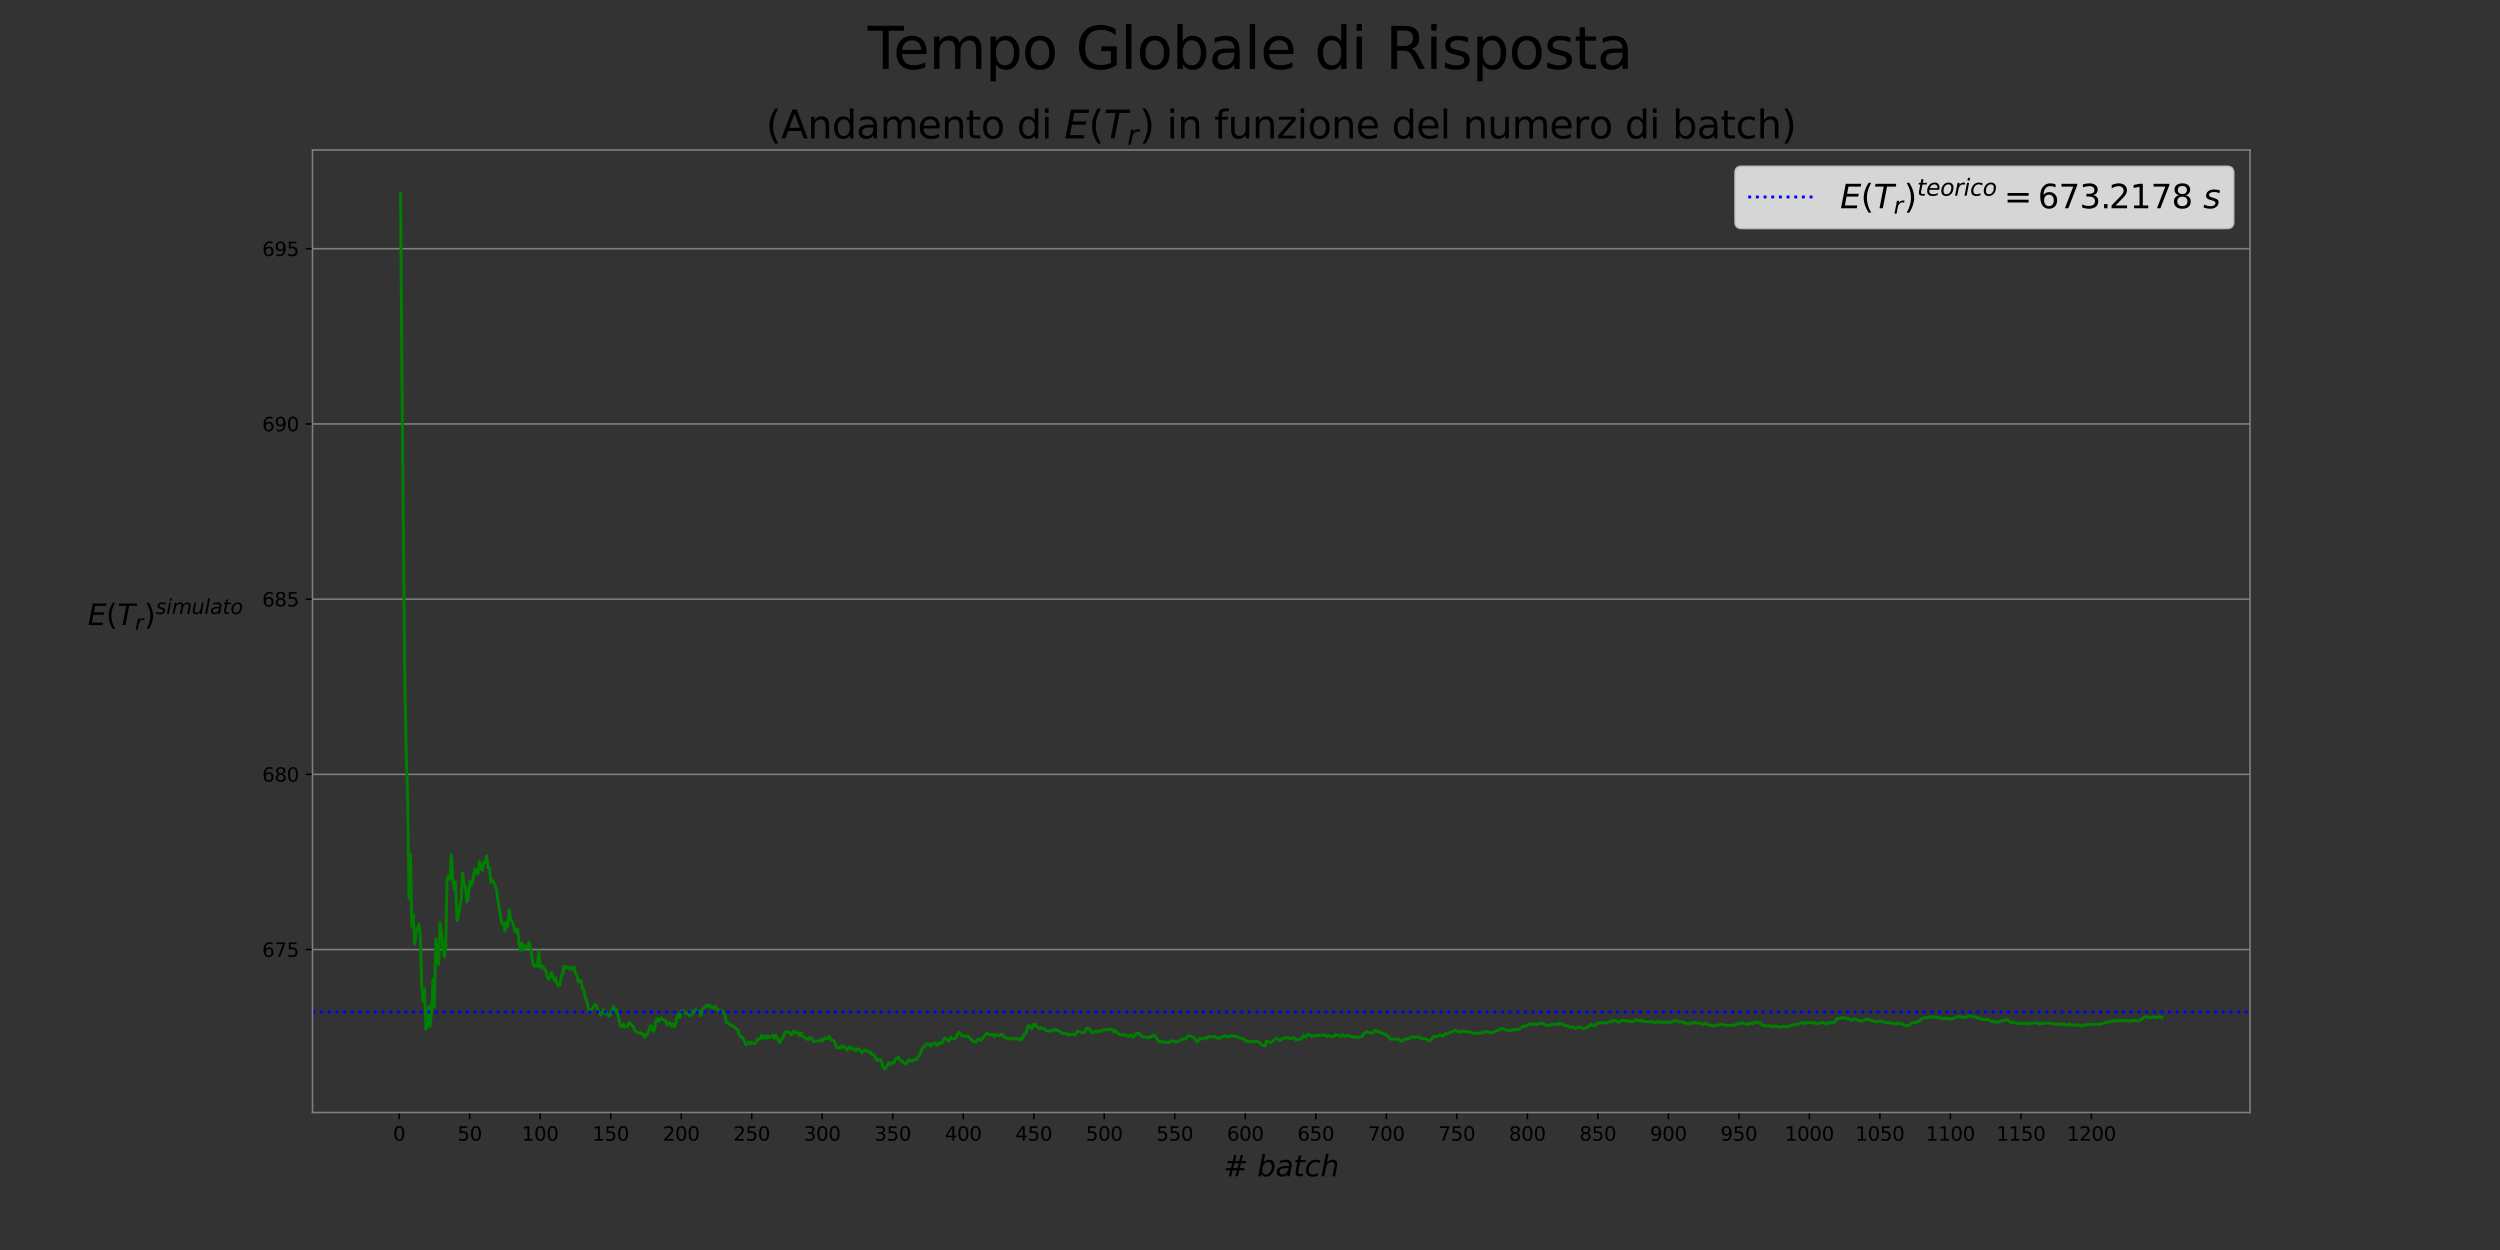 <?xml version="1.0" encoding="utf-8" standalone="no"?>
<!DOCTYPE svg PUBLIC "-//W3C//DTD SVG 1.1//EN"
  "http://www.w3.org/Graphics/SVG/1.1/DTD/svg11.dtd">
<svg xmlns:xlink="http://www.w3.org/1999/xlink" width="1296pt" height="648pt" viewBox="0 0 1296 648" xmlns="http://www.w3.org/2000/svg" version="1.1">
 <rect x="0" y="0" width="1296" height="648" fill="#333333" stroke="none"/>
 <defs>
  <style type="text/css">*{stroke-linejoin: round; stroke-linecap: butt}</style>
 </defs>
 <g id="figure_1">
  <g id="patch_1">
   <path d="M 0 648 
L 1296 648 
L 1296 0 
L 0 0 
L 0 648 
z
" style="fill: none"/>
  </g>
  <g id="axes_1">
   <g id="patch_2">
    <path d="M 162 576.72 
L 1166.4 576.72 
L 1166.4 77.76 
L 162 77.76 
L 162 576.72 
z
" style="fill: none"/>
   </g>
   <g id="matplotlib.axis_1">
    <g id="xtick_1">
     <g id="line2d_1">
      <defs>
       <path id="m2356902eeb" d="M 0 0 
L 0 3.5 
" style="stroke: #000000; stroke-width: 0.8"/>
      </defs>
      <g>
       <use xlink:href="#m2356902eeb" x="206.923" y="576.72" style="stroke: #000000; stroke-width: 0.8"/>
      </g>
     </g>
     <g id="text_1">
      <!-- 0 -->
      <g transform="translate(203.742 591.318) scale(0.1 -0.1)">
       <defs>
        <path id="DejaVuSans-30" d="M 2034 4250 
Q 1547 4250 1301 3770 
Q 1056 3291 1056 2328 
Q 1056 1369 1301 889 
Q 1547 409 2034 409 
Q 2525 409 2770 889 
Q 3016 1369 3016 2328 
Q 3016 3291 2770 3770 
Q 2525 4250 2034 4250 
z
M 2034 4750 
Q 2819 4750 3233 4129 
Q 3647 3509 3647 2328 
Q 3647 1150 3233 529 
Q 2819 -91 2034 -91 
Q 1250 -91 836 529 
Q 422 1150 422 2328 
Q 422 3509 836 4129 
Q 1250 4750 2034 4750 
z
" transform="scale(0.016)"/>
       </defs>
       <use xlink:href="#DejaVuSans-30"/>
      </g>
     </g>
    </g>
    <g id="xtick_2">
     <g id="line2d_2">
      <g>
       <use xlink:href="#m2356902eeb" x="243.476" y="576.72" style="stroke: #000000; stroke-width: 0.8"/>
      </g>
     </g>
     <g id="text_2">
      <!-- 50 -->
      <g transform="translate(237.114 591.318) scale(0.1 -0.1)">
       <defs>
        <path id="DejaVuSans-35" d="M 691 4666 
L 3169 4666 
L 3169 4134 
L 1269 4134 
L 1269 2991 
Q 1406 3038 1543 3061 
Q 1681 3084 1819 3084 
Q 2600 3084 3056 2656 
Q 3513 2228 3513 1497 
Q 3513 744 3044 326 
Q 2575 -91 1722 -91 
Q 1428 -91 1123 -41 
Q 819 9 494 109 
L 494 744 
Q 775 591 1075 516 
Q 1375 441 1709 441 
Q 2250 441 2565 725 
Q 2881 1009 2881 1497 
Q 2881 1984 2565 2268 
Q 2250 2553 1709 2553 
Q 1456 2553 1204 2497 
Q 953 2441 691 2322 
L 691 4666 
z
" transform="scale(0.016)"/>
       </defs>
       <use xlink:href="#DejaVuSans-35"/>
       <use xlink:href="#DejaVuSans-30" x="63.623"/>
      </g>
     </g>
    </g>
    <g id="xtick_3">
     <g id="line2d_3">
      <g>
       <use xlink:href="#m2356902eeb" x="280.029" y="576.72" style="stroke: #000000; stroke-width: 0.8"/>
      </g>
     </g>
     <g id="text_3">
      <!-- 100 -->
      <g transform="translate(270.485 591.318) scale(0.1 -0.1)">
       <defs>
        <path id="DejaVuSans-31" d="M 794 531 
L 1825 531 
L 1825 4091 
L 703 3866 
L 703 4441 
L 1819 4666 
L 2450 4666 
L 2450 531 
L 3481 531 
L 3481 0 
L 794 0 
L 794 531 
z
" transform="scale(0.016)"/>
       </defs>
       <use xlink:href="#DejaVuSans-31"/>
       <use xlink:href="#DejaVuSans-30" x="63.623"/>
       <use xlink:href="#DejaVuSans-30" x="127.246"/>
      </g>
     </g>
    </g>
    <g id="xtick_4">
     <g id="line2d_4">
      <g>
       <use xlink:href="#m2356902eeb" x="316.582" y="576.72" style="stroke: #000000; stroke-width: 0.8"/>
      </g>
     </g>
     <g id="text_4">
      <!-- 150 -->
      <g transform="translate(307.038 591.318) scale(0.1 -0.1)">
       <use xlink:href="#DejaVuSans-31"/>
       <use xlink:href="#DejaVuSans-35" x="63.623"/>
       <use xlink:href="#DejaVuSans-30" x="127.246"/>
      </g>
     </g>
    </g>
    <g id="xtick_5">
     <g id="line2d_5">
      <g>
       <use xlink:href="#m2356902eeb" x="353.135" y="576.72" style="stroke: #000000; stroke-width: 0.8"/>
      </g>
     </g>
     <g id="text_5">
      <!-- 200 -->
      <g transform="translate(343.591 591.318) scale(0.1 -0.1)">
       <defs>
        <path id="DejaVuSans-32" d="M 1228 531 
L 3431 531 
L 3431 0 
L 469 0 
L 469 531 
Q 828 903 1448 1529 
Q 2069 2156 2228 2338 
Q 2531 2678 2651 2914 
Q 2772 3150 2772 3378 
Q 2772 3750 2511 3984 
Q 2250 4219 1831 4219 
Q 1534 4219 1204 4116 
Q 875 4013 500 3803 
L 500 4441 
Q 881 4594 1212 4672 
Q 1544 4750 1819 4750 
Q 2544 4750 2975 4387 
Q 3406 4025 3406 3419 
Q 3406 3131 3298 2873 
Q 3191 2616 2906 2266 
Q 2828 2175 2409 1742 
Q 1991 1309 1228 531 
z
" transform="scale(0.016)"/>
       </defs>
       <use xlink:href="#DejaVuSans-32"/>
       <use xlink:href="#DejaVuSans-30" x="63.623"/>
       <use xlink:href="#DejaVuSans-30" x="127.246"/>
      </g>
     </g>
    </g>
    <g id="xtick_6">
     <g id="line2d_6">
      <g>
       <use xlink:href="#m2356902eeb" x="389.688" y="576.72" style="stroke: #000000; stroke-width: 0.8"/>
      </g>
     </g>
     <g id="text_6">
      <!-- 250 -->
      <g transform="translate(380.144 591.318) scale(0.1 -0.1)">
       <use xlink:href="#DejaVuSans-32"/>
       <use xlink:href="#DejaVuSans-35" x="63.623"/>
       <use xlink:href="#DejaVuSans-30" x="127.246"/>
      </g>
     </g>
    </g>
    <g id="xtick_7">
     <g id="line2d_7">
      <g>
       <use xlink:href="#m2356902eeb" x="426.241" y="576.72" style="stroke: #000000; stroke-width: 0.8"/>
      </g>
     </g>
     <g id="text_7">
      <!-- 300 -->
      <g transform="translate(416.697 591.318) scale(0.1 -0.1)">
       <defs>
        <path id="DejaVuSans-33" d="M 2597 2516 
Q 3050 2419 3304 2112 
Q 3559 1806 3559 1356 
Q 3559 666 3084 287 
Q 2609 -91 1734 -91 
Q 1441 -91 1130 -33 
Q 819 25 488 141 
L 488 750 
Q 750 597 1062 519 
Q 1375 441 1716 441 
Q 2309 441 2620 675 
Q 2931 909 2931 1356 
Q 2931 1769 2642 2001 
Q 2353 2234 1838 2234 
L 1294 2234 
L 1294 2753 
L 1863 2753 
Q 2328 2753 2575 2939 
Q 2822 3125 2822 3475 
Q 2822 3834 2567 4026 
Q 2313 4219 1838 4219 
Q 1578 4219 1281 4162 
Q 984 4106 628 3988 
L 628 4550 
Q 988 4650 1302 4700 
Q 1616 4750 1894 4750 
Q 2613 4750 3031 4423 
Q 3450 4097 3450 3541 
Q 3450 3153 3228 2886 
Q 3006 2619 2597 2516 
z
" transform="scale(0.016)"/>
       </defs>
       <use xlink:href="#DejaVuSans-33"/>
       <use xlink:href="#DejaVuSans-30" x="63.623"/>
       <use xlink:href="#DejaVuSans-30" x="127.246"/>
      </g>
     </g>
    </g>
    <g id="xtick_8">
     <g id="line2d_8">
      <g>
       <use xlink:href="#m2356902eeb" x="462.794" y="576.72" style="stroke: #000000; stroke-width: 0.8"/>
      </g>
     </g>
     <g id="text_8">
      <!-- 350 -->
      <g transform="translate(453.25 591.318) scale(0.1 -0.1)">
       <use xlink:href="#DejaVuSans-33"/>
       <use xlink:href="#DejaVuSans-35" x="63.623"/>
       <use xlink:href="#DejaVuSans-30" x="127.246"/>
      </g>
     </g>
    </g>
    <g id="xtick_9">
     <g id="line2d_9">
      <g>
       <use xlink:href="#m2356902eeb" x="499.347" y="576.72" style="stroke: #000000; stroke-width: 0.8"/>
      </g>
     </g>
     <g id="text_9">
      <!-- 400 -->
      <g transform="translate(489.803 591.318) scale(0.1 -0.1)">
       <defs>
        <path id="DejaVuSans-34" d="M 2419 4116 
L 825 1625 
L 2419 1625 
L 2419 4116 
z
M 2253 4666 
L 3047 4666 
L 3047 1625 
L 3713 1625 
L 3713 1100 
L 3047 1100 
L 3047 0 
L 2419 0 
L 2419 1100 
L 313 1100 
L 313 1709 
L 2253 4666 
z
" transform="scale(0.016)"/>
       </defs>
       <use xlink:href="#DejaVuSans-34"/>
       <use xlink:href="#DejaVuSans-30" x="63.623"/>
       <use xlink:href="#DejaVuSans-30" x="127.246"/>
      </g>
     </g>
    </g>
    <g id="xtick_10">
     <g id="line2d_10">
      <g>
       <use xlink:href="#m2356902eeb" x="535.899" y="576.72" style="stroke: #000000; stroke-width: 0.8"/>
      </g>
     </g>
     <g id="text_10">
      <!-- 450 -->
      <g transform="translate(526.356 591.318) scale(0.1 -0.1)">
       <use xlink:href="#DejaVuSans-34"/>
       <use xlink:href="#DejaVuSans-35" x="63.623"/>
       <use xlink:href="#DejaVuSans-30" x="127.246"/>
      </g>
     </g>
    </g>
    <g id="xtick_11">
     <g id="line2d_11">
      <g>
       <use xlink:href="#m2356902eeb" x="572.452" y="576.72" style="stroke: #000000; stroke-width: 0.8"/>
      </g>
     </g>
     <g id="text_11">
      <!-- 500 -->
      <g transform="translate(562.909 591.318) scale(0.1 -0.1)">
       <use xlink:href="#DejaVuSans-35"/>
       <use xlink:href="#DejaVuSans-30" x="63.623"/>
       <use xlink:href="#DejaVuSans-30" x="127.246"/>
      </g>
     </g>
    </g>
    <g id="xtick_12">
     <g id="line2d_12">
      <g>
       <use xlink:href="#m2356902eeb" x="609.005" y="576.72" style="stroke: #000000; stroke-width: 0.8"/>
      </g>
     </g>
     <g id="text_12">
      <!-- 550 -->
      <g transform="translate(599.461 591.318) scale(0.1 -0.1)">
       <use xlink:href="#DejaVuSans-35"/>
       <use xlink:href="#DejaVuSans-35" x="63.623"/>
       <use xlink:href="#DejaVuSans-30" x="127.246"/>
      </g>
     </g>
    </g>
    <g id="xtick_13">
     <g id="line2d_13">
      <g>
       <use xlink:href="#m2356902eeb" x="645.558" y="576.72" style="stroke: #000000; stroke-width: 0.8"/>
      </g>
     </g>
     <g id="text_13">
      <!-- 600 -->
      <g transform="translate(636.014 591.318) scale(0.1 -0.1)">
       <defs>
        <path id="DejaVuSans-36" d="M 2113 2584 
Q 1688 2584 1439 2293 
Q 1191 2003 1191 1497 
Q 1191 994 1439 701 
Q 1688 409 2113 409 
Q 2538 409 2786 701 
Q 3034 994 3034 1497 
Q 3034 2003 2786 2293 
Q 2538 2584 2113 2584 
z
M 3366 4563 
L 3366 3988 
Q 3128 4100 2886 4159 
Q 2644 4219 2406 4219 
Q 1781 4219 1451 3797 
Q 1122 3375 1075 2522 
Q 1259 2794 1537 2939 
Q 1816 3084 2150 3084 
Q 2853 3084 3261 2657 
Q 3669 2231 3669 1497 
Q 3669 778 3244 343 
Q 2819 -91 2113 -91 
Q 1303 -91 875 529 
Q 447 1150 447 2328 
Q 447 3434 972 4092 
Q 1497 4750 2381 4750 
Q 2619 4750 2861 4703 
Q 3103 4656 3366 4563 
z
" transform="scale(0.016)"/>
       </defs>
       <use xlink:href="#DejaVuSans-36"/>
       <use xlink:href="#DejaVuSans-30" x="63.623"/>
       <use xlink:href="#DejaVuSans-30" x="127.246"/>
      </g>
     </g>
    </g>
    <g id="xtick_14">
     <g id="line2d_14">
      <g>
       <use xlink:href="#m2356902eeb" x="682.111" y="576.72" style="stroke: #000000; stroke-width: 0.8"/>
      </g>
     </g>
     <g id="text_14">
      <!-- 650 -->
      <g transform="translate(672.567 591.318) scale(0.1 -0.1)">
       <use xlink:href="#DejaVuSans-36"/>
       <use xlink:href="#DejaVuSans-35" x="63.623"/>
       <use xlink:href="#DejaVuSans-30" x="127.246"/>
      </g>
     </g>
    </g>
    <g id="xtick_15">
     <g id="line2d_15">
      <g>
       <use xlink:href="#m2356902eeb" x="718.664" y="576.72" style="stroke: #000000; stroke-width: 0.8"/>
      </g>
     </g>
     <g id="text_15">
      <!-- 700 -->
      <g transform="translate(709.12 591.318) scale(0.1 -0.1)">
       <defs>
        <path id="DejaVuSans-37" d="M 525 4666 
L 3525 4666 
L 3525 4397 
L 1831 0 
L 1172 0 
L 2766 4134 
L 525 4134 
L 525 4666 
z
" transform="scale(0.016)"/>
       </defs>
       <use xlink:href="#DejaVuSans-37"/>
       <use xlink:href="#DejaVuSans-30" x="63.623"/>
       <use xlink:href="#DejaVuSans-30" x="127.246"/>
      </g>
     </g>
    </g>
    <g id="xtick_16">
     <g id="line2d_16">
      <g>
       <use xlink:href="#m2356902eeb" x="755.217" y="576.72" style="stroke: #000000; stroke-width: 0.8"/>
      </g>
     </g>
     <g id="text_16">
      <!-- 750 -->
      <g transform="translate(745.673 591.318) scale(0.1 -0.1)">
       <use xlink:href="#DejaVuSans-37"/>
       <use xlink:href="#DejaVuSans-35" x="63.623"/>
       <use xlink:href="#DejaVuSans-30" x="127.246"/>
      </g>
     </g>
    </g>
    <g id="xtick_17">
     <g id="line2d_17">
      <g>
       <use xlink:href="#m2356902eeb" x="791.77" y="576.72" style="stroke: #000000; stroke-width: 0.8"/>
      </g>
     </g>
     <g id="text_17">
      <!-- 800 -->
      <g transform="translate(782.226 591.318) scale(0.1 -0.1)">
       <defs>
        <path id="DejaVuSans-38" d="M 2034 2216 
Q 1584 2216 1326 1975 
Q 1069 1734 1069 1313 
Q 1069 891 1326 650 
Q 1584 409 2034 409 
Q 2484 409 2743 651 
Q 3003 894 3003 1313 
Q 3003 1734 2745 1975 
Q 2488 2216 2034 2216 
z
M 1403 2484 
Q 997 2584 770 2862 
Q 544 3141 544 3541 
Q 544 4100 942 4425 
Q 1341 4750 2034 4750 
Q 2731 4750 3128 4425 
Q 3525 4100 3525 3541 
Q 3525 3141 3298 2862 
Q 3072 2584 2669 2484 
Q 3125 2378 3379 2068 
Q 3634 1759 3634 1313 
Q 3634 634 3220 271 
Q 2806 -91 2034 -91 
Q 1263 -91 848 271 
Q 434 634 434 1313 
Q 434 1759 690 2068 
Q 947 2378 1403 2484 
z
M 1172 3481 
Q 1172 3119 1398 2916 
Q 1625 2713 2034 2713 
Q 2441 2713 2670 2916 
Q 2900 3119 2900 3481 
Q 2900 3844 2670 4047 
Q 2441 4250 2034 4250 
Q 1625 4250 1398 4047 
Q 1172 3844 1172 3481 
z
" transform="scale(0.016)"/>
       </defs>
       <use xlink:href="#DejaVuSans-38"/>
       <use xlink:href="#DejaVuSans-30" x="63.623"/>
       <use xlink:href="#DejaVuSans-30" x="127.246"/>
      </g>
     </g>
    </g>
    <g id="xtick_18">
     <g id="line2d_18">
      <g>
       <use xlink:href="#m2356902eeb" x="828.322" y="576.72" style="stroke: #000000; stroke-width: 0.8"/>
      </g>
     </g>
     <g id="text_18">
      <!-- 850 -->
      <g transform="translate(818.779 591.318) scale(0.1 -0.1)">
       <use xlink:href="#DejaVuSans-38"/>
       <use xlink:href="#DejaVuSans-35" x="63.623"/>
       <use xlink:href="#DejaVuSans-30" x="127.246"/>
      </g>
     </g>
    </g>
    <g id="xtick_19">
     <g id="line2d_19">
      <g>
       <use xlink:href="#m2356902eeb" x="864.875" y="576.72" style="stroke: #000000; stroke-width: 0.8"/>
      </g>
     </g>
     <g id="text_19">
      <!-- 900 -->
      <g transform="translate(855.332 591.318) scale(0.1 -0.1)">
       <defs>
        <path id="DejaVuSans-39" d="M 703 97 
L 703 672 
Q 941 559 1184 500 
Q 1428 441 1663 441 
Q 2288 441 2617 861 
Q 2947 1281 2994 2138 
Q 2813 1869 2534 1725 
Q 2256 1581 1919 1581 
Q 1219 1581 811 2004 
Q 403 2428 403 3163 
Q 403 3881 828 4315 
Q 1253 4750 1959 4750 
Q 2769 4750 3195 4129 
Q 3622 3509 3622 2328 
Q 3622 1225 3098 567 
Q 2575 -91 1691 -91 
Q 1453 -91 1209 -44 
Q 966 3 703 97 
z
M 1959 2075 
Q 2384 2075 2632 2365 
Q 2881 2656 2881 3163 
Q 2881 3666 2632 3958 
Q 2384 4250 1959 4250 
Q 1534 4250 1286 3958 
Q 1038 3666 1038 3163 
Q 1038 2656 1286 2365 
Q 1534 2075 1959 2075 
z
" transform="scale(0.016)"/>
       </defs>
       <use xlink:href="#DejaVuSans-39"/>
       <use xlink:href="#DejaVuSans-30" x="63.623"/>
       <use xlink:href="#DejaVuSans-30" x="127.246"/>
      </g>
     </g>
    </g>
    <g id="xtick_20">
     <g id="line2d_20">
      <g>
       <use xlink:href="#m2356902eeb" x="901.428" y="576.72" style="stroke: #000000; stroke-width: 0.8"/>
      </g>
     </g>
     <g id="text_20">
      <!-- 950 -->
      <g transform="translate(891.884 591.318) scale(0.1 -0.1)">
       <use xlink:href="#DejaVuSans-39"/>
       <use xlink:href="#DejaVuSans-35" x="63.623"/>
       <use xlink:href="#DejaVuSans-30" x="127.246"/>
      </g>
     </g>
    </g>
    <g id="xtick_21">
     <g id="line2d_21">
      <g>
       <use xlink:href="#m2356902eeb" x="937.981" y="576.72" style="stroke: #000000; stroke-width: 0.8"/>
      </g>
     </g>
     <g id="text_21">
      <!-- 1000 -->
      <g transform="translate(925.256 591.318) scale(0.1 -0.1)">
       <use xlink:href="#DejaVuSans-31"/>
       <use xlink:href="#DejaVuSans-30" x="63.623"/>
       <use xlink:href="#DejaVuSans-30" x="127.246"/>
       <use xlink:href="#DejaVuSans-30" x="190.869"/>
      </g>
     </g>
    </g>
    <g id="xtick_22">
     <g id="line2d_22">
      <g>
       <use xlink:href="#m2356902eeb" x="974.534" y="576.72" style="stroke: #000000; stroke-width: 0.8"/>
      </g>
     </g>
     <g id="text_22">
      <!-- 1050 -->
      <g transform="translate(961.809 591.318) scale(0.1 -0.1)">
       <use xlink:href="#DejaVuSans-31"/>
       <use xlink:href="#DejaVuSans-30" x="63.623"/>
       <use xlink:href="#DejaVuSans-35" x="127.246"/>
       <use xlink:href="#DejaVuSans-30" x="190.869"/>
      </g>
     </g>
    </g>
    <g id="xtick_23">
     <g id="line2d_23">
      <g>
       <use xlink:href="#m2356902eeb" x="1011.087" y="576.72" style="stroke: #000000; stroke-width: 0.8"/>
      </g>
     </g>
     <g id="text_23">
      <!-- 1100 -->
      <g transform="translate(998.362 591.318) scale(0.1 -0.1)">
       <use xlink:href="#DejaVuSans-31"/>
       <use xlink:href="#DejaVuSans-31" x="63.623"/>
       <use xlink:href="#DejaVuSans-30" x="127.246"/>
       <use xlink:href="#DejaVuSans-30" x="190.869"/>
      </g>
     </g>
    </g>
    <g id="xtick_24">
     <g id="line2d_24">
      <g>
       <use xlink:href="#m2356902eeb" x="1047.64" y="576.72" style="stroke: #000000; stroke-width: 0.8"/>
      </g>
     </g>
     <g id="text_24">
      <!-- 1150 -->
      <g transform="translate(1034.915 591.318) scale(0.1 -0.1)">
       <use xlink:href="#DejaVuSans-31"/>
       <use xlink:href="#DejaVuSans-31" x="63.623"/>
       <use xlink:href="#DejaVuSans-35" x="127.246"/>
       <use xlink:href="#DejaVuSans-30" x="190.869"/>
      </g>
     </g>
    </g>
    <g id="xtick_25">
     <g id="line2d_25">
      <g>
       <use xlink:href="#m2356902eeb" x="1084.193" y="576.72" style="stroke: #000000; stroke-width: 0.8"/>
      </g>
     </g>
     <g id="text_25">
      <!-- 1200 -->
      <g transform="translate(1071.468 591.318) scale(0.1 -0.1)">
       <use xlink:href="#DejaVuSans-31"/>
       <use xlink:href="#DejaVuSans-32" x="63.623"/>
       <use xlink:href="#DejaVuSans-30" x="127.246"/>
       <use xlink:href="#DejaVuSans-30" x="190.869"/>
      </g>
     </g>
    </g>
    <g id="text_26">
     <!-- $\#\ batch$ -->
     <g transform="translate(634.275 609.796) scale(0.15 -0.15)">
      <defs>
       <path id="DejaVuSans-23" d="M 3272 2816 
L 2363 2816 
L 2100 1772 
L 3016 1772 
L 3272 2816 
z
M 2803 4594 
L 2478 3297 
L 3391 3297 
L 3719 4594 
L 4219 4594 
L 3897 3297 
L 4872 3297 
L 4872 2816 
L 3775 2816 
L 3519 1772 
L 4513 1772 
L 4513 1294 
L 3397 1294 
L 3072 0 
L 2572 0 
L 2894 1294 
L 1978 1294 
L 1656 0 
L 1153 0 
L 1478 1294 
L 494 1294 
L 494 1772 
L 1594 1772 
L 1856 2816 
L 850 2816 
L 850 3297 
L 1978 3297 
L 2297 4594 
L 2803 4594 
z
" transform="scale(0.016)"/>
       <path id="DejaVuSans-Oblique-62" d="M 3169 2138 
Q 3169 2591 2961 2847 
Q 2753 3103 2388 3103 
Q 2122 3103 1889 2973 
Q 1656 2844 1484 2597 
Q 1303 2338 1198 1995 
Q 1094 1653 1094 1313 
Q 1094 881 1298 636 
Q 1503 391 1863 391 
Q 2134 391 2365 517 
Q 2597 644 2772 891 
Q 2950 1147 3059 1487 
Q 3169 1828 3169 2138 
z
M 1381 2969 
Q 1594 3256 1914 3420 
Q 2234 3584 2584 3584 
Q 3122 3584 3439 3221 
Q 3756 2859 3756 2241 
Q 3756 1734 3570 1259 
Q 3384 784 3041 416 
Q 2816 172 2522 40 
Q 2228 -91 1906 -91 
Q 1566 -91 1316 65 
Q 1066 222 909 531 
L 806 0 
L 231 0 
L 1178 4863 
L 1753 4863 
L 1381 2969 
z
" transform="scale(0.016)"/>
       <path id="DejaVuSans-Oblique-61" d="M 3438 1997 
L 3047 0 
L 2472 0 
L 2578 531 
Q 2325 219 2001 64 
Q 1678 -91 1281 -91 
Q 834 -91 548 182 
Q 263 456 263 884 
Q 263 1497 752 1853 
Q 1241 2209 2100 2209 
L 2900 2209 
L 2931 2363 
Q 2938 2388 2941 2417 
Q 2944 2447 2944 2509 
Q 2944 2788 2717 2942 
Q 2491 3097 2081 3097 
Q 1800 3097 1504 3025 
Q 1209 2953 897 2809 
L 997 3341 
Q 1322 3463 1633 3523 
Q 1944 3584 2234 3584 
Q 2853 3584 3176 3315 
Q 3500 3047 3500 2534 
Q 3500 2431 3484 2292 
Q 3469 2153 3438 1997 
z
M 2816 1759 
L 2241 1759 
Q 1534 1759 1195 1570 
Q 856 1381 856 984 
Q 856 709 1029 553 
Q 1203 397 1509 397 
Q 1978 397 2328 733 
Q 2678 1069 2791 1631 
L 2816 1759 
z
" transform="scale(0.016)"/>
       <path id="DejaVuSans-Oblique-74" d="M 2706 3500 
L 2619 3053 
L 1472 3053 
L 1100 1153 
Q 1081 1047 1072 975 
Q 1063 903 1063 863 
Q 1063 663 1183 572 
Q 1303 481 1569 481 
L 2150 481 
L 2053 0 
L 1503 0 
Q 991 0 739 200 
Q 488 400 488 806 
Q 488 878 497 964 
Q 506 1050 525 1153 
L 897 3053 
L 409 3053 
L 500 3500 
L 978 3500 
L 1172 4494 
L 1747 4494 
L 1556 3500 
L 2706 3500 
z
" transform="scale(0.016)"/>
       <path id="DejaVuSans-Oblique-63" d="M 3431 3366 
L 3316 2797 
Q 3109 2947 2876 3022 
Q 2644 3097 2394 3097 
Q 2119 3097 1870 3000 
Q 1622 2903 1453 2725 
Q 1184 2453 1037 2087 
Q 891 1722 891 1331 
Q 891 859 1127 628 
Q 1363 397 1844 397 
Q 2081 397 2348 469 
Q 2616 541 2906 684 
L 2797 116 
Q 2547 13 2283 -39 
Q 2019 -91 1741 -91 
Q 1044 -91 669 257 
Q 294 606 294 1253 
Q 294 1797 489 2255 
Q 684 2713 1069 3078 
Q 1331 3328 1684 3456 
Q 2038 3584 2456 3584 
Q 2700 3584 2940 3529 
Q 3181 3475 3431 3366 
z
" transform="scale(0.016)"/>
       <path id="DejaVuSans-Oblique-68" d="M 3566 2113 
L 3156 0 
L 2578 0 
L 2988 2091 
Q 3016 2238 3031 2350 
Q 3047 2463 3047 2528 
Q 3047 2791 2881 2937 
Q 2716 3084 2419 3084 
Q 1956 3084 1617 2771 
Q 1278 2459 1178 1941 
L 800 0 
L 225 0 
L 1172 4863 
L 1747 4863 
L 1375 2950 
Q 1594 3244 1934 3414 
Q 2275 3584 2650 3584 
Q 3113 3584 3367 3334 
Q 3622 3084 3622 2631 
Q 3622 2519 3608 2391 
Q 3594 2263 3566 2113 
z
" transform="scale(0.016)"/>
      </defs>
      <use xlink:href="#DejaVuSans-23" transform="translate(0 0.016)"/>
      <use xlink:href="#DejaVuSans-Oblique-62" transform="translate(116.259 0.016)"/>
      <use xlink:href="#DejaVuSans-Oblique-61" transform="translate(179.736 0.016)"/>
      <use xlink:href="#DejaVuSans-Oblique-74" transform="translate(241.015 0.016)"/>
      <use xlink:href="#DejaVuSans-Oblique-63" transform="translate(280.224 0.016)"/>
      <use xlink:href="#DejaVuSans-Oblique-68" transform="translate(335.205 0.016)"/>
     </g>
    </g>
   </g>
   <g id="matplotlib.axis_2">
    <g id="ytick_1">
     <g id="line2d_26">
      <path d="M 162 492.249 
L 1166.4 492.249 
" clip-path="url(#pe6854862df)" style="fill: none; stroke: #808080; stroke-width: 0.8; stroke-linecap: square"/>
     </g>
     <g id="line2d_27">
      <defs>
       <path id="m1350cdc443" d="M 0 0 
L -3.5 0 
" style="stroke: #000000; stroke-width: 0.8"/>
      </defs>
      <g>
       <use xlink:href="#m1350cdc443" x="162" y="492.249" style="stroke: #000000; stroke-width: 0.8"/>
      </g>
     </g>
     <g id="text_27">
      <!-- 675 -->
      <g transform="translate(135.912 496.048) scale(0.1 -0.1)">
       <use xlink:href="#DejaVuSans-36"/>
       <use xlink:href="#DejaVuSans-37" x="63.623"/>
       <use xlink:href="#DejaVuSans-35" x="127.246"/>
      </g>
     </g>
    </g>
    <g id="ytick_2">
     <g id="line2d_28">
      <path d="M 162 401.421 
L 1166.4 401.421 
" clip-path="url(#pe6854862df)" style="fill: none; stroke: #808080; stroke-width: 0.8; stroke-linecap: square"/>
     </g>
     <g id="line2d_29">
      <g>
       <use xlink:href="#m1350cdc443" x="162" y="401.421" style="stroke: #000000; stroke-width: 0.8"/>
      </g>
     </g>
     <g id="text_28">
      <!-- 680 -->
      <g transform="translate(135.912 405.221) scale(0.1 -0.1)">
       <use xlink:href="#DejaVuSans-36"/>
       <use xlink:href="#DejaVuSans-38" x="63.623"/>
       <use xlink:href="#DejaVuSans-30" x="127.246"/>
      </g>
     </g>
    </g>
    <g id="ytick_3">
     <g id="line2d_30">
      <path d="M 162 310.594 
L 1166.4 310.594 
" clip-path="url(#pe6854862df)" style="fill: none; stroke: #808080; stroke-width: 0.8; stroke-linecap: square"/>
     </g>
     <g id="line2d_31">
      <g>
       <use xlink:href="#m1350cdc443" x="162" y="310.594" style="stroke: #000000; stroke-width: 0.8"/>
      </g>
     </g>
     <g id="text_29">
      <!-- 685 -->
      <g transform="translate(135.912 314.393) scale(0.1 -0.1)">
       <use xlink:href="#DejaVuSans-36"/>
       <use xlink:href="#DejaVuSans-38" x="63.623"/>
       <use xlink:href="#DejaVuSans-35" x="127.246"/>
      </g>
     </g>
    </g>
    <g id="ytick_4">
     <g id="line2d_32">
      <path d="M 162 219.766 
L 1166.4 219.766 
" clip-path="url(#pe6854862df)" style="fill: none; stroke: #808080; stroke-width: 0.8; stroke-linecap: square"/>
     </g>
     <g id="line2d_33">
      <g>
       <use xlink:href="#m1350cdc443" x="162" y="219.766" style="stroke: #000000; stroke-width: 0.8"/>
      </g>
     </g>
     <g id="text_30">
      <!-- 690 -->
      <g transform="translate(135.912 223.565) scale(0.1 -0.1)">
       <use xlink:href="#DejaVuSans-36"/>
       <use xlink:href="#DejaVuSans-39" x="63.623"/>
       <use xlink:href="#DejaVuSans-30" x="127.246"/>
      </g>
     </g>
    </g>
    <g id="ytick_5">
     <g id="line2d_34">
      <path d="M 162 128.938 
L 1166.4 128.938 
" clip-path="url(#pe6854862df)" style="fill: none; stroke: #808080; stroke-width: 0.8; stroke-linecap: square"/>
     </g>
     <g id="line2d_35">
      <g>
       <use xlink:href="#m1350cdc443" x="162" y="128.938" style="stroke: #000000; stroke-width: 0.8"/>
      </g>
     </g>
     <g id="text_31">
      <!-- 695 -->
      <g transform="translate(135.912 132.737) scale(0.1 -0.1)">
       <use xlink:href="#DejaVuSans-36"/>
       <use xlink:href="#DejaVuSans-39" x="63.623"/>
       <use xlink:href="#DejaVuSans-35" x="127.246"/>
      </g>
     </g>
    </g>
    <g id="text_32">
     <!-- $E(T_{r})^{simulato}$ -->
     <g transform="translate(45.487 324.12) scale(0.15 -0.15)">
      <defs>
       <path id="DejaVuSans-Oblique-45" d="M 1081 4666 
L 4031 4666 
L 3928 4134 
L 1606 4134 
L 1338 2753 
L 3566 2753 
L 3463 2222 
L 1234 2222 
L 909 531 
L 3284 531 
L 3181 0 
L 172 0 
L 1081 4666 
z
" transform="scale(0.016)"/>
       <path id="DejaVuSans-28" d="M 1984 4856 
Q 1566 4138 1362 3434 
Q 1159 2731 1159 2009 
Q 1159 1288 1364 580 
Q 1569 -128 1984 -844 
L 1484 -844 
Q 1016 -109 783 600 
Q 550 1309 550 2009 
Q 550 2706 781 3412 
Q 1013 4119 1484 4856 
L 1984 4856 
z
" transform="scale(0.016)"/>
       <path id="DejaVuSans-Oblique-54" d="M 378 4666 
L 4325 4666 
L 4225 4134 
L 2559 4134 
L 1759 0 
L 1125 0 
L 1925 4134 
L 275 4134 
L 378 4666 
z
" transform="scale(0.016)"/>
       <path id="DejaVuSans-Oblique-72" d="M 2853 2969 
Q 2766 3016 2653 3041 
Q 2541 3066 2413 3066 
Q 1953 3066 1609 2717 
Q 1266 2369 1153 1784 
L 800 0 
L 225 0 
L 909 3500 
L 1484 3500 
L 1375 2956 
Q 1603 3259 1920 3421 
Q 2238 3584 2597 3584 
Q 2691 3584 2781 3573 
Q 2872 3563 2963 3538 
L 2853 2969 
z
" transform="scale(0.016)"/>
       <path id="DejaVuSans-29" d="M 513 4856 
L 1013 4856 
Q 1481 4119 1714 3412 
Q 1947 2706 1947 2009 
Q 1947 1309 1714 600 
Q 1481 -109 1013 -844 
L 513 -844 
Q 928 -128 1133 580 
Q 1338 1288 1338 2009 
Q 1338 2731 1133 3434 
Q 928 4138 513 4856 
z
" transform="scale(0.016)"/>
       <path id="DejaVuSans-Oblique-73" d="M 3200 3397 
L 3091 2853 
Q 2863 2978 2609 3040 
Q 2356 3103 2088 3103 
Q 1634 3103 1373 2948 
Q 1113 2794 1113 2528 
Q 1113 2219 1719 2053 
Q 1766 2041 1788 2034 
L 1972 1978 
Q 2547 1819 2739 1644 
Q 2931 1469 2931 1166 
Q 2931 609 2489 259 
Q 2047 -91 1331 -91 
Q 1053 -91 747 -37 
Q 441 16 72 128 
L 184 722 
Q 500 559 806 475 
Q 1113 391 1394 391 
Q 1816 391 2080 572 
Q 2344 753 2344 1031 
Q 2344 1331 1650 1516 
L 1591 1531 
L 1394 1581 
Q 956 1697 753 1886 
Q 550 2075 550 2369 
Q 550 2928 970 3256 
Q 1391 3584 2113 3584 
Q 2397 3584 2667 3537 
Q 2938 3491 3200 3397 
z
" transform="scale(0.016)"/>
       <path id="DejaVuSans-Oblique-69" d="M 1172 4863 
L 1747 4863 
L 1606 4134 
L 1031 4134 
L 1172 4863 
z
M 909 3500 
L 1484 3500 
L 800 0 
L 225 0 
L 909 3500 
z
" transform="scale(0.016)"/>
       <path id="DejaVuSans-Oblique-6d" d="M 5747 2113 
L 5338 0 
L 4763 0 
L 5166 2094 
Q 5191 2228 5203 2325 
Q 5216 2422 5216 2491 
Q 5216 2772 5059 2928 
Q 4903 3084 4622 3084 
Q 4203 3084 3875 2770 
Q 3547 2456 3450 1953 
L 3066 0 
L 2491 0 
L 2900 2094 
Q 2925 2209 2937 2307 
Q 2950 2406 2950 2484 
Q 2950 2769 2794 2926 
Q 2638 3084 2363 3084 
Q 1938 3084 1609 2770 
Q 1281 2456 1184 1953 
L 800 0 
L 225 0 
L 909 3500 
L 1484 3500 
L 1375 2956 
Q 1609 3263 1923 3423 
Q 2238 3584 2597 3584 
Q 2978 3584 3223 3384 
Q 3469 3184 3519 2828 
Q 3781 3197 4126 3390 
Q 4472 3584 4856 3584 
Q 5306 3584 5551 3325 
Q 5797 3066 5797 2591 
Q 5797 2488 5784 2364 
Q 5772 2241 5747 2113 
z
" transform="scale(0.016)"/>
       <path id="DejaVuSans-Oblique-75" d="M 428 1388 
L 838 3500 
L 1416 3500 
L 1006 1409 
Q 975 1256 961 1147 
Q 947 1038 947 966 
Q 947 700 1109 554 
Q 1272 409 1569 409 
Q 2031 409 2368 721 
Q 2706 1034 2809 1563 
L 3194 3500 
L 3769 3500 
L 3091 0 
L 2516 0 
L 2631 550 
Q 2388 244 2052 76 
Q 1716 -91 1338 -91 
Q 878 -91 622 161 
Q 366 413 366 863 
Q 366 956 381 1097 
Q 397 1238 428 1388 
z
" transform="scale(0.016)"/>
       <path id="DejaVuSans-Oblique-6c" d="M 1172 4863 
L 1747 4863 
L 800 0 
L 225 0 
L 1172 4863 
z
" transform="scale(0.016)"/>
       <path id="DejaVuSans-Oblique-6f" d="M 1625 -91 
Q 1009 -91 651 289 
Q 294 669 294 1325 
Q 294 1706 417 2101 
Q 541 2497 738 2766 
Q 1047 3184 1428 3384 
Q 1809 3584 2291 3584 
Q 2888 3584 3255 3212 
Q 3622 2841 3622 2241 
Q 3622 1825 3500 1412 
Q 3378 1000 3181 728 
Q 2875 309 2494 109 
Q 2113 -91 1625 -91 
z
M 891 1344 
Q 891 869 1089 633 
Q 1288 397 1691 397 
Q 2269 397 2648 901 
Q 3028 1406 3028 2181 
Q 3028 2634 2825 2865 
Q 2622 3097 2228 3097 
Q 1903 3097 1650 2945 
Q 1397 2794 1197 2484 
Q 1050 2253 970 1956 
Q 891 1659 891 1344 
z
" transform="scale(0.016)"/>
      </defs>
      <use xlink:href="#DejaVuSans-Oblique-45" transform="translate(0 0.53)"/>
      <use xlink:href="#DejaVuSans-28" transform="translate(63.184 0.53)"/>
      <use xlink:href="#DejaVuSans-Oblique-54" transform="translate(102.197 0.53)"/>
      <use xlink:href="#DejaVuSans-Oblique-72" transform="translate(163.281 -15.877) scale(0.7)"/>
      <use xlink:href="#DejaVuSans-29" transform="translate(194.795 0.53)"/>
      <use xlink:href="#DejaVuSans-Oblique-73" transform="translate(234.766 38.811) scale(0.7)"/>
      <use xlink:href="#DejaVuSans-Oblique-69" transform="translate(271.235 38.811) scale(0.7)"/>
      <use xlink:href="#DejaVuSans-Oblique-6d" transform="translate(290.684 38.811) scale(0.7)"/>
      <use xlink:href="#DejaVuSans-Oblique-75" transform="translate(358.872 38.811) scale(0.7)"/>
      <use xlink:href="#DejaVuSans-Oblique-6c" transform="translate(403.237 38.811) scale(0.7)"/>
      <use xlink:href="#DejaVuSans-Oblique-61" transform="translate(422.686 38.811) scale(0.7)"/>
      <use xlink:href="#DejaVuSans-Oblique-74" transform="translate(465.581 38.811) scale(0.7)"/>
      <use xlink:href="#DejaVuSans-Oblique-6f" transform="translate(493.027 38.811) scale(0.7)"/>
     </g>
    </g>
   </g>
   <g id="line2d_36">
    <path d="M 207.655 100.44 
L 208.386 199.475 
L 209.848 352.432 
L 210.579 390.6 
L 211.31 413.36 
L 212.041 465.552 
L 212.772 442.85 
L 213.503 480.023 
L 214.234 474.095 
L 214.965 489.406 
L 215.696 483.164 
L 216.427 481.888 
L 217.158 479.148 
L 217.889 485.527 
L 218.62 511.461 
L 219.351 519.194 
L 220.083 512.542 
L 220.814 533.599 
L 221.545 532.118 
L 222.276 521.802 
L 223.007 532.023 
L 223.738 524.313 
L 224.469 507.696 
L 225.2 522.221 
L 225.931 486.734 
L 227.393 500.072 
L 228.124 478.279 
L 229.586 490.739 
L 230.317 495.945 
L 231.048 491.067 
L 231.779 455.536 
L 232.511 454.077 
L 233.242 455.98 
L 233.973 442.986 
L 234.704 455.163 
L 235.435 461.156 
L 236.166 457.1 
L 236.897 477.31 
L 237.628 475.251 
L 238.359 469.51 
L 239.09 466.508 
L 239.821 452.501 
L 240.552 458.394 
L 241.283 459.922 
L 242.014 467.602 
L 242.745 465.34 
L 243.476 456.972 
L 244.207 459.219 
L 244.938 457.338 
L 245.67 452.71 
L 246.401 450.327 
L 247.132 453.071 
L 247.863 452.663 
L 248.594 446.545 
L 249.325 450.774 
L 250.056 451.082 
L 250.787 446.949 
L 251.518 447.07 
L 252.249 443.637 
L 252.98 449.8 
L 253.711 449.826 
L 254.442 457.272 
L 255.173 456.102 
L 255.904 457.175 
L 257.366 460.988 
L 258.098 466.631 
L 258.829 470.793 
L 259.56 475.86 
L 260.291 479.141 
L 261.022 478.416 
L 261.753 482.83 
L 262.484 478.039 
L 263.215 480.359 
L 263.946 471.638 
L 264.677 476.498 
L 265.408 477.376 
L 266.139 479.498 
L 266.87 482.589 
L 267.601 483.323 
L 268.332 481.653 
L 269.063 489.281 
L 269.794 492.664 
L 270.525 488.792 
L 271.257 492.524 
L 271.988 490.134 
L 272.719 491.489 
L 273.45 491.403 
L 274.181 488.568 
L 274.912 490.992 
L 276.374 499.909 
L 277.105 500.925 
L 277.836 499.992 
L 278.567 500.994 
L 279.298 493.039 
L 280.029 501.419 
L 280.76 501.614 
L 281.491 500.914 
L 282.222 502.508 
L 282.953 503.156 
L 283.685 506.549 
L 284.416 507.761 
L 285.147 506.353 
L 285.878 504.151 
L 286.609 505.883 
L 287.34 508.451 
L 288.071 506.929 
L 288.802 510.016 
L 289.533 511.184 
L 290.264 510.679 
L 290.995 506.04 
L 291.726 504.849 
L 292.457 500.879 
L 293.188 501.861 
L 293.919 501.124 
L 295.381 502.256 
L 296.113 501.493 
L 296.844 502.756 
L 297.575 501.305 
L 298.306 504.345 
L 299.037 505.757 
L 299.768 508.995 
L 300.499 508.324 
L 301.23 508.442 
L 301.961 512.489 
L 302.692 513.401 
L 303.423 517.181 
L 304.154 518.754 
L 304.885 521.939 
L 305.616 524.425 
L 306.347 524.106 
L 307.078 522.754 
L 307.809 521.823 
L 308.54 520.689 
L 309.272 521.57 
L 310.003 523.931 
L 310.734 525.29 
L 311.465 526.341 
L 312.196 524.711 
L 312.927 523.511 
L 313.658 525.646 
L 314.389 524.789 
L 315.12 526.1 
L 315.851 526.756 
L 316.582 526.174 
L 317.313 523.354 
L 318.044 521.698 
L 318.775 524.325 
L 319.506 523.306 
L 321.7 531.913 
L 322.431 532.094 
L 323.162 531.054 
L 323.893 532.393 
L 325.355 531.983 
L 326.086 530.069 
L 326.817 530.559 
L 327.548 531.695 
L 328.279 532.121 
L 329.01 533.973 
L 330.472 535.523 
L 331.203 535.505 
L 331.934 535.165 
L 332.665 535.994 
L 333.396 536.055 
L 334.128 537.741 
L 334.859 536.362 
L 335.59 536.185 
L 337.052 531.889 
L 337.783 531.81 
L 338.514 534.636 
L 339.245 533.881 
L 339.976 529.52 
L 340.707 528.112 
L 341.438 529.457 
L 342.169 528.368 
L 342.9 527.626 
L 343.631 528.59 
L 345.093 529.044 
L 345.824 531.365 
L 346.555 530.374 
L 347.287 530.285 
L 348.018 531.879 
L 348.749 530.792 
L 349.48 532.294 
L 350.211 530.909 
L 350.942 527.281 
L 351.673 525.888 
L 352.404 527.529 
L 353.135 524.027 
L 353.866 523.989 
L 354.597 524.165 
L 355.328 525.253 
L 356.059 525.358 
L 356.79 525.791 
L 357.521 526.601 
L 358.252 524.015 
L 358.983 525.607 
L 360.446 523.366 
L 361.177 524.026 
L 361.908 524.381 
L 362.639 524.429 
L 363.37 526.518 
L 364.101 523.071 
L 364.832 522.626 
L 365.563 521.614 
L 366.294 520.969 
L 367.025 521.582 
L 367.756 520.962 
L 368.487 522.162 
L 369.218 522.109 
L 369.949 522.823 
L 370.68 521.613 
L 371.411 522.998 
L 372.874 523.725 
L 373.605 524.538 
L 374.336 523.996 
L 375.067 525.349 
L 375.798 526.084 
L 376.529 530.055 
L 377.26 530.095 
L 378.722 531.348 
L 380.915 532.474 
L 381.646 533.499 
L 382.377 533.656 
L 383.108 536.273 
L 383.839 537.331 
L 384.57 537.465 
L 386.033 539.955 
L 386.764 541.707 
L 387.495 540.758 
L 388.226 540.182 
L 388.957 541.359 
L 389.688 540.284 
L 390.419 540.946 
L 391.15 540.995 
L 391.881 540.385 
L 392.612 538.533 
L 393.343 538.85 
L 394.074 538.686 
L 394.805 536.834 
L 395.536 538.227 
L 396.267 538.097 
L 396.998 536.856 
L 397.73 538.205 
L 398.461 537.122 
L 399.192 537.746 
L 399.923 537.326 
L 400.654 536.733 
L 401.385 538.369 
L 402.116 536.637 
L 402.847 537.77 
L 403.578 539.466 
L 404.309 540.701 
L 405.04 538.676 
L 405.771 538.357 
L 406.502 536.096 
L 407.233 534.818 
L 407.964 535.121 
L 408.695 535.029 
L 409.426 535.428 
L 410.157 536.588 
L 410.889 535.673 
L 411.62 534.415 
L 412.351 535.31 
L 413.082 535.544 
L 413.813 535.235 
L 414.544 536.963 
L 415.275 535.416 
L 416.006 537.04 
L 417.468 538.215 
L 418.199 538.527 
L 418.93 538.967 
L 419.661 537.807 
L 420.392 538.128 
L 421.123 538.721 
L 421.854 539.972 
L 423.317 539.562 
L 424.048 539.706 
L 424.779 539.412 
L 425.51 538.963 
L 426.241 539.832 
L 426.972 538.626 
L 427.703 537.922 
L 428.434 538.541 
L 429.165 538.196 
L 429.896 537.199 
L 430.627 538.903 
L 431.358 539.287 
L 432.089 539.415 
L 432.82 540.293 
L 433.551 542.989 
L 434.282 543.33 
L 435.013 542.889 
L 435.745 543.426 
L 436.476 542.123 
L 437.207 542.324 
L 437.938 543.252 
L 438.669 543.558 
L 439.4 544.317 
L 440.131 542.601 
L 440.862 543.041 
L 441.593 543.983 
L 442.324 543.347 
L 443.055 543.949 
L 443.786 544.895 
L 444.517 543.753 
L 445.248 543.7 
L 445.979 544.54 
L 446.71 545.899 
L 448.172 544.392 
L 448.904 544.347 
L 449.635 544.98 
L 450.366 545.365 
L 451.097 545.218 
L 451.828 546.488 
L 452.559 546.446 
L 453.29 547.058 
L 454.021 548.681 
L 454.752 549.84 
L 455.483 549.443 
L 456.214 549.285 
L 456.945 550.359 
L 457.676 553.086 
L 458.407 554.04 
L 459.138 553.561 
L 459.869 552.863 
L 460.6 550.913 
L 461.332 550.931 
L 462.063 551.63 
L 462.794 550.955 
L 463.525 550.752 
L 464.256 549.019 
L 465.718 548.079 
L 466.449 549.484 
L 467.18 550.145 
L 467.911 550.044 
L 468.642 551.319 
L 469.373 551.594 
L 470.104 551.007 
L 470.835 549.667 
L 471.566 549.478 
L 472.297 550.015 
L 473.028 550.138 
L 473.76 549.247 
L 475.222 549.287 
L 475.953 547.819 
L 476.684 547.078 
L 478.146 543.245 
L 479.608 542.214 
L 480.339 540.899 
L 481.801 541.525 
L 482.532 542.404 
L 483.263 541.171 
L 483.994 540.75 
L 484.725 540.557 
L 485.456 542.084 
L 486.187 541.534 
L 486.919 540.562 
L 487.65 541.078 
L 488.381 540.474 
L 489.112 538.95 
L 489.843 538.149 
L 490.574 538.67 
L 491.305 539.518 
L 492.036 539.823 
L 492.767 537.813 
L 493.498 538.448 
L 494.229 538.541 
L 494.96 538.42 
L 495.691 537.76 
L 496.422 535.969 
L 497.153 535.112 
L 497.884 535.959 
L 498.615 537 
L 500.078 537.095 
L 500.809 537.333 
L 501.54 536.884 
L 504.464 539.929 
L 505.926 540.16 
L 507.388 538.441 
L 508.119 539.327 
L 508.85 539.08 
L 510.312 536.833 
L 511.774 535.408 
L 512.506 536.295 
L 513.237 536.476 
L 513.968 536.439 
L 514.699 536.252 
L 515.43 537.548 
L 516.161 536.226 
L 517.623 536.865 
L 518.354 536.834 
L 519.085 536.149 
L 519.816 536.737 
L 520.547 537.515 
L 521.278 538.014 
L 522.009 538.242 
L 522.74 538.327 
L 523.471 538.62 
L 524.934 538.148 
L 525.665 538.394 
L 526.396 538.778 
L 527.127 538.578 
L 527.858 538.674 
L 528.589 539.289 
L 529.32 538.21 
L 530.051 538.716 
L 530.782 536.192 
L 531.513 536.13 
L 532.244 534.172 
L 532.975 531.655 
L 533.706 531.902 
L 534.437 533.006 
L 535.168 532.835 
L 535.899 531.012 
L 536.63 530.925 
L 537.362 532.233 
L 538.824 533.312 
L 539.555 532.566 
L 540.286 533.267 
L 541.017 533.087 
L 541.748 533.535 
L 542.479 534.359 
L 543.21 534.353 
L 543.941 534.575 
L 544.672 534.296 
L 545.403 534.432 
L 546.134 533.802 
L 546.865 533.768 
L 547.596 534.174 
L 548.327 534.076 
L 549.058 534.725 
L 549.789 534.886 
L 550.521 535.765 
L 551.252 535.692 
L 551.983 535.833 
L 552.714 535.524 
L 553.445 536.447 
L 554.176 536.445 
L 555.638 536.024 
L 556.369 536.109 
L 557.1 536.652 
L 557.831 535.732 
L 558.562 534.532 
L 559.293 534.914 
L 560.024 534.978 
L 560.755 535.291 
L 562.217 535.283 
L 562.949 533.709 
L 563.68 533.096 
L 564.411 533.072 
L 565.873 535.165 
L 566.604 535.294 
L 567.335 534.666 
L 568.066 534.484 
L 568.797 535.14 
L 569.528 534.554 
L 570.259 534.51 
L 570.99 534.688 
L 571.721 533.847 
L 573.183 533.921 
L 573.914 533.464 
L 575.377 533.803 
L 576.108 533.43 
L 576.839 534.097 
L 577.57 535.076 
L 578.301 534.125 
L 579.032 535.161 
L 580.494 536.468 
L 581.225 536.552 
L 581.956 536.245 
L 582.687 536.662 
L 583.418 536.408 
L 584.149 536.743 
L 584.88 537.289 
L 585.611 536.797 
L 586.342 536.548 
L 587.073 537.65 
L 587.804 537.36 
L 589.267 535.465 
L 589.998 535.807 
L 590.729 535.843 
L 591.46 536.928 
L 592.191 537.442 
L 592.922 537.603 
L 595.115 537.762 
L 595.846 537.977 
L 596.577 537.307 
L 597.308 537.248 
L 598.039 536.466 
L 598.77 536.884 
L 600.964 540.277 
L 601.695 539.753 
L 602.426 540.376 
L 603.157 540.171 
L 603.888 540.083 
L 604.619 540.405 
L 605.35 540.488 
L 606.081 540.373 
L 607.543 539.516 
L 609.005 539.829 
L 609.736 540.215 
L 611.198 539.727 
L 611.929 539.334 
L 612.66 538.484 
L 613.391 538.946 
L 614.123 538.69 
L 614.854 538.302 
L 615.585 537.228 
L 616.316 537.042 
L 617.047 537.027 
L 617.778 537.406 
L 618.509 537.651 
L 619.24 538.111 
L 619.971 539.288 
L 620.702 540.224 
L 622.164 538.174 
L 622.895 538.324 
L 623.626 538.702 
L 625.088 537.736 
L 625.819 538.336 
L 626.551 537.314 
L 627.282 537.188 
L 628.013 537.595 
L 629.475 537.317 
L 630.206 537.664 
L 630.937 538.227 
L 631.668 537.927 
L 632.399 538.256 
L 633.13 537.634 
L 635.323 536.985 
L 636.054 537.491 
L 636.785 537.28 
L 637.516 537.608 
L 638.247 536.726 
L 639.71 537.258 
L 640.441 537.106 
L 641.172 537.584 
L 641.903 537.613 
L 642.634 538.1 
L 643.365 538.425 
L 644.827 538.512 
L 645.558 539.621 
L 646.289 539.855 
L 647.02 539.522 
L 648.482 540.346 
L 649.213 539.867 
L 649.944 539.744 
L 650.675 540.103 
L 651.406 539.733 
L 652.869 540.372 
L 654.331 541.734 
L 655.062 542.049 
L 655.793 542.22 
L 656.524 539.69 
L 657.255 539.959 
L 657.986 540.425 
L 658.717 540.337 
L 659.448 540.064 
L 660.91 538.83 
L 661.641 538.187 
L 662.372 538.49 
L 663.103 539.329 
L 663.834 539.379 
L 664.566 538.609 
L 665.297 538.095 
L 666.028 537.996 
L 666.759 538.083 
L 667.49 537.846 
L 668.952 538.559 
L 670.414 537.934 
L 671.145 538.234 
L 671.876 539.109 
L 672.607 538.76 
L 674.069 538.791 
L 674.8 538.332 
L 675.531 536.811 
L 676.262 537.375 
L 676.994 537.683 
L 677.725 536.489 
L 678.456 536.327 
L 679.187 536.623 
L 679.918 537.327 
L 680.649 537.117 
L 681.38 536.725 
L 682.842 537.028 
L 683.573 536.468 
L 684.304 536.738 
L 686.497 536.584 
L 687.228 536.889 
L 687.959 537.432 
L 688.69 536.618 
L 689.421 537.074 
L 690.153 537.391 
L 690.884 537.463 
L 691.615 537.238 
L 692.346 536.209 
L 693.077 536.767 
L 693.808 536.57 
L 694.539 536.828 
L 695.27 537.382 
L 696.001 536.415 
L 696.732 536.89 
L 697.463 537.193 
L 698.925 536.653 
L 700.387 537.316 
L 701.118 537.401 
L 701.849 537.866 
L 702.581 537.41 
L 703.312 537.829 
L 704.774 537.719 
L 705.505 537.285 
L 706.236 537.205 
L 706.967 535.701 
L 707.698 535.411 
L 708.429 534.559 
L 709.16 535.045 
L 709.891 535.274 
L 710.622 535.619 
L 711.353 535.355 
L 712.815 534.2 
L 713.546 534.62 
L 714.277 534.387 
L 715.009 535.26 
L 715.74 534.88 
L 716.471 535.736 
L 717.202 535.671 
L 717.933 536.336 
L 718.664 536.287 
L 720.857 538.727 
L 722.319 538.659 
L 723.05 538.806 
L 724.512 538.516 
L 726.705 539.878 
L 728.168 538.94 
L 728.899 538.489 
L 729.63 538.737 
L 730.361 538.344 
L 731.092 538.083 
L 731.823 537.557 
L 732.554 537.235 
L 733.285 537.924 
L 734.016 537.454 
L 734.747 537.614 
L 735.478 537.531 
L 736.209 537.988 
L 736.94 538.609 
L 738.402 538.358 
L 739.133 538.664 
L 739.864 538.836 
L 740.596 539.499 
L 741.327 539.467 
L 742.058 538.871 
L 742.789 537.606 
L 743.52 537.326 
L 744.251 537.446 
L 744.982 537.345 
L 745.713 536.844 
L 746.444 536.665 
L 747.175 536.608 
L 747.906 537.324 
L 748.637 536.394 
L 749.368 535.725 
L 750.099 536.12 
L 751.561 535.454 
L 752.292 534.886 
L 753.755 534.565 
L 754.486 534.095 
L 755.217 534.237 
L 755.948 535.026 
L 756.679 535.085 
L 757.41 534.392 
L 758.141 534.688 
L 758.872 534.599 
L 759.603 534.973 
L 760.334 534.786 
L 761.065 534.729 
L 761.796 535.2 
L 762.527 535.01 
L 763.258 535.622 
L 764.72 535.545 
L 765.451 535.899 
L 766.183 535.553 
L 767.645 535.638 
L 768.376 535.057 
L 769.107 535.175 
L 769.838 534.959 
L 770.569 534.493 
L 771.3 534.649 
L 772.031 535.281 
L 772.762 535.49 
L 775.686 534.609 
L 776.417 534.002 
L 777.148 533.978 
L 777.879 533.253 
L 778.611 533.111 
L 779.342 533.368 
L 780.073 533.894 
L 780.804 533.827 
L 781.535 534.151 
L 782.997 534.249 
L 783.728 533.869 
L 784.459 534.09 
L 785.19 533.712 
L 785.921 533.669 
L 786.652 533.765 
L 787.383 533.656 
L 788.114 533.225 
L 788.845 532.505 
L 789.576 531.962 
L 791.038 532.172 
L 791.77 531.324 
L 793.232 530.869 
L 793.963 531.254 
L 794.694 530.715 
L 795.425 530.826 
L 796.156 531.114 
L 796.887 531.176 
L 797.618 530.637 
L 799.811 530.586 
L 802.004 531.522 
L 802.735 531.508 
L 803.466 531.227 
L 804.198 531.486 
L 804.929 530.894 
L 805.66 531.008 
L 807.122 530.887 
L 807.853 530.957 
L 808.584 530.29 
L 809.315 530.851 
L 810.046 530.94 
L 811.508 531.738 
L 812.239 531.824 
L 812.97 531.786 
L 813.701 532.571 
L 814.432 532.493 
L 815.163 532.193 
L 815.894 532.895 
L 816.626 533.169 
L 817.357 533.016 
L 818.819 532.263 
L 821.012 533.33 
L 821.743 533.08 
L 822.474 532.681 
L 823.205 532.066 
L 823.936 532.155 
L 824.667 531.008 
L 825.398 531.157 
L 826.129 531.868 
L 826.86 531.74 
L 827.591 530.617 
L 828.322 530.757 
L 829.053 529.982 
L 829.785 530.331 
L 830.516 530.164 
L 831.247 530.237 
L 831.978 530.078 
L 832.709 530.336 
L 833.44 529.866 
L 834.902 529.46 
L 835.633 529.784 
L 836.364 529.07 
L 837.826 529.088 
L 838.557 529.786 
L 839.288 529.944 
L 840.019 529.298 
L 840.75 529.127 
L 841.481 528.761 
L 842.944 529.394 
L 843.675 529.236 
L 845.137 529.534 
L 845.868 529.445 
L 846.599 529.754 
L 847.33 529.272 
L 848.061 528.566 
L 848.792 528.719 
L 849.523 529.195 
L 850.254 529.137 
L 850.985 528.839 
L 851.716 529.612 
L 852.447 529.505 
L 855.372 529.78 
L 856.103 529.441 
L 856.834 529.681 
L 857.565 530.141 
L 859.027 529.698 
L 859.758 529.981 
L 860.489 529.502 
L 861.22 530.017 
L 861.951 529.881 
L 862.682 530.11 
L 863.413 529.837 
L 864.144 529.932 
L 864.875 530.151 
L 865.606 530.077 
L 866.337 529.835 
L 867.068 529.747 
L 867.8 529.173 
L 868.531 529.102 
L 869.262 529.289 
L 869.993 529.743 
L 871.455 529.653 
L 872.186 529.889 
L 872.917 529.978 
L 873.648 530.419 
L 874.379 530.49 
L 875.841 530.903 
L 876.572 530.214 
L 877.303 530.598 
L 878.034 530.145 
L 878.765 530.059 
L 879.496 530.325 
L 880.959 530.484 
L 881.69 530.435 
L 882.421 530.931 
L 883.152 531.226 
L 883.883 530.572 
L 884.614 530.563 
L 885.345 530.919 
L 886.076 531.619 
L 887.538 531.533 
L 888.269 531.918 
L 889 531.875 
L 889.731 531.492 
L 890.462 531.516 
L 891.924 530.943 
L 894.118 531.361 
L 894.849 531.432 
L 895.58 531.762 
L 896.311 531.633 
L 897.773 531.578 
L 898.504 531.26 
L 899.235 531.484 
L 900.697 530.775 
L 901.428 530.42 
L 902.159 530.853 
L 902.89 530.37 
L 903.621 530.288 
L 904.352 530.742 
L 905.083 531.001 
L 905.815 530.707 
L 906.546 531.081 
L 907.277 530.294 
L 908.008 530.526 
L 908.739 530.635 
L 909.47 529.99 
L 910.201 530.254 
L 910.932 529.889 
L 911.663 529.995 
L 912.394 530.33 
L 913.125 531.217 
L 913.856 531.609 
L 914.587 531.538 
L 915.318 531.632 
L 916.049 531.918 
L 916.78 531.924 
L 917.511 531.687 
L 918.243 532.328 
L 918.974 532.178 
L 919.705 532.203 
L 920.436 531.877 
L 921.167 532.013 
L 922.629 532.546 
L 923.36 532.494 
L 924.091 532.078 
L 924.822 532.192 
L 927.015 532.221 
L 928.477 531.504 
L 929.208 531.479 
L 929.939 531.138 
L 931.402 530.919 
L 932.133 531.128 
L 932.864 530.754 
L 933.595 530.218 
L 934.326 530.093 
L 935.057 530.735 
L 935.788 530.428 
L 936.519 529.938 
L 937.25 530.204 
L 937.981 530.063 
L 939.443 530.102 
L 942.367 530.731 
L 943.098 530.483 
L 943.83 530.112 
L 944.561 530.114 
L 946.023 530.544 
L 946.754 530.458 
L 947.485 530.806 
L 948.216 529.987 
L 948.947 530.224 
L 949.678 530.331 
L 950.409 530.119 
L 951.14 529.735 
L 951.871 528.623 
L 952.602 527.922 
L 953.333 527.828 
L 954.064 528.003 
L 954.795 527.454 
L 955.526 527.658 
L 956.258 527.561 
L 956.989 527.922 
L 957.72 528.016 
L 958.451 528.246 
L 959.182 528.803 
L 959.913 529.022 
L 960.644 528.255 
L 962.106 528.281 
L 962.837 528.787 
L 963.568 528.813 
L 964.299 529.357 
L 965.03 529.456 
L 965.761 529.166 
L 967.223 528.29 
L 967.954 528.673 
L 969.417 528.464 
L 970.148 529.082 
L 970.879 529.084 
L 971.61 529.458 
L 972.341 529.666 
L 973.072 529.444 
L 973.803 529.415 
L 974.534 529.568 
L 975.265 529.204 
L 975.996 529.621 
L 976.727 529.779 
L 977.458 530.191 
L 978.189 530.14 
L 978.92 529.895 
L 979.651 530.355 
L 980.382 530.276 
L 981.113 530.542 
L 981.845 530.407 
L 982.576 531.046 
L 984.038 530.256 
L 984.769 530.77 
L 985.5 530.509 
L 986.231 530.683 
L 986.962 531.246 
L 987.693 531.601 
L 988.424 531.731 
L 989.155 531.599 
L 989.886 531.598 
L 990.617 530.486 
L 992.079 530.054 
L 992.81 530.188 
L 993.541 529.633 
L 994.272 529.766 
L 995.004 529.477 
L 995.735 528.195 
L 997.928 527.594 
L 998.659 527.74 
L 1000.852 526.913 
L 1001.583 527.105 
L 1002.314 527.527 
L 1003.045 526.989 
L 1003.776 527.12 
L 1005.238 527.679 
L 1005.969 527.657 
L 1006.7 527.903 
L 1008.163 528.021 
L 1008.894 527.641 
L 1009.625 528.119 
L 1010.356 528.169 
L 1011.087 528.337 
L 1011.818 527.853 
L 1012.549 528.018 
L 1013.28 527.737 
L 1014.011 527.228 
L 1014.742 527.049 
L 1015.473 527.015 
L 1016.935 527.197 
L 1017.666 527.647 
L 1019.128 527.026 
L 1019.86 527.296 
L 1020.591 526.634 
L 1022.053 526.757 
L 1022.784 527.12 
L 1024.246 527.115 
L 1024.977 527.564 
L 1025.708 527.808 
L 1026.439 527.862 
L 1027.17 528.372 
L 1027.901 528.404 
L 1029.363 528.693 
L 1030.825 528.469 
L 1031.556 529.239 
L 1034.481 529.786 
L 1035.212 529.777 
L 1035.943 529.934 
L 1037.405 529.319 
L 1038.136 529.174 
L 1038.867 528.878 
L 1039.598 528.83 
L 1040.329 528.541 
L 1041.06 528.949 
L 1042.522 530.238 
L 1043.253 529.786 
L 1043.984 530.138 
L 1044.715 530.223 
L 1045.447 530.527 
L 1046.909 530.753 
L 1047.64 530.323 
L 1048.371 530.187 
L 1049.102 530.706 
L 1049.833 530.335 
L 1050.564 530.449 
L 1052.026 530.995 
L 1052.757 530.46 
L 1053.488 530.473 
L 1054.219 530.37 
L 1054.95 530.131 
L 1055.681 530.204 
L 1056.412 530.593 
L 1057.143 530.759 
L 1057.875 530.428 
L 1059.337 530.782 
L 1060.068 530.405 
L 1061.53 530.286 
L 1063.723 530.633 
L 1064.454 530.552 
L 1065.185 530.911 
L 1069.571 530.986 
L 1070.302 530.885 
L 1071.034 531.433 
L 1071.765 531.266 
L 1072.496 530.832 
L 1073.227 531.238 
L 1073.958 531.503 
L 1074.689 531.571 
L 1075.42 531.194 
L 1078.344 531.508 
L 1079.075 531.749 
L 1079.806 531.852 
L 1080.537 531.156 
L 1081.268 531.317 
L 1082.73 531.173 
L 1084.193 530.983 
L 1085.655 530.953 
L 1086.386 531.132 
L 1087.848 530.737 
L 1088.579 531.222 
L 1089.31 530.853 
L 1091.503 530.154 
L 1092.234 530.05 
L 1092.965 529.554 
L 1093.696 529.718 
L 1094.427 529.726 
L 1095.889 529.193 
L 1096.621 529.08 
L 1097.352 529.179 
L 1098.814 529.161 
L 1099.545 528.95 
L 1100.276 529.119 
L 1101.007 529.067 
L 1101.738 529.281 
L 1102.469 529.037 
L 1104.662 529.442 
L 1106.124 528.869 
L 1106.855 529.094 
L 1107.586 529.024 
L 1108.317 529.382 
L 1109.049 529.086 
L 1110.511 528.196 
L 1111.242 527.475 
L 1111.973 527.175 
L 1112.704 527.17 
L 1114.897 527.648 
L 1115.628 527.251 
L 1116.359 527.067 
L 1117.09 527.47 
L 1117.821 527.43 
L 1119.283 526.951 
L 1120.014 527.073 
L 1120.745 527.485 
L 1120.745 527.485 
" clip-path="url(#pe6854862df)" style="fill: none; stroke: #008000; stroke-width: 1.5; stroke-linecap: square"/>
   </g>
   <g id="line2d_37">
    <path d="M 162 524.623 
L 1166.4 524.623 
" clip-path="url(#pe6854862df)" style="fill: none; stroke-dasharray: 1.5,2.475; stroke-dashoffset: 0; stroke: #0000ff; stroke-width: 1.5"/>
   </g>
   <g id="patch_3">
    <path d="M 162 576.72 
L 162 77.76 
" style="fill: none; stroke: #808080; stroke-width: 0.8; stroke-linejoin: miter; stroke-linecap: square"/>
   </g>
   <g id="patch_4">
    <path d="M 1166.4 576.72 
L 1166.4 77.76 
" style="fill: none; stroke: #808080; stroke-width: 0.8; stroke-linejoin: miter; stroke-linecap: square"/>
   </g>
   <g id="patch_5">
    <path d="M 162 576.72 
L 1166.4 576.72 
" style="fill: none; stroke: #808080; stroke-width: 0.8; stroke-linejoin: miter; stroke-linecap: square"/>
   </g>
   <g id="patch_6">
    <path d="M 162 77.76 
L 1166.4 77.76 
" style="fill: none; stroke: #808080; stroke-width: 0.8; stroke-linejoin: miter; stroke-linecap: square"/>
   </g>
   <g id="text_33">
    <!-- (Andamento di $E(T_{r})$ in funzione del numero di batch) -->
    <g transform="translate(397.1 71.76) scale(0.2 -0.2)">
     <defs>
      <path id="DejaVuSans-41" d="M 2188 4044 
L 1331 1722 
L 3047 1722 
L 2188 4044 
z
M 1831 4666 
L 2547 4666 
L 4325 0 
L 3669 0 
L 3244 1197 
L 1141 1197 
L 716 0 
L 50 0 
L 1831 4666 
z
" transform="scale(0.016)"/>
      <path id="DejaVuSans-6e" d="M 3513 2113 
L 3513 0 
L 2938 0 
L 2938 2094 
Q 2938 2591 2744 2837 
Q 2550 3084 2163 3084 
Q 1697 3084 1428 2787 
Q 1159 2491 1159 1978 
L 1159 0 
L 581 0 
L 581 3500 
L 1159 3500 
L 1159 2956 
Q 1366 3272 1645 3428 
Q 1925 3584 2291 3584 
Q 2894 3584 3203 3211 
Q 3513 2838 3513 2113 
z
" transform="scale(0.016)"/>
      <path id="DejaVuSans-64" d="M 2906 2969 
L 2906 4863 
L 3481 4863 
L 3481 0 
L 2906 0 
L 2906 525 
Q 2725 213 2448 61 
Q 2172 -91 1784 -91 
Q 1150 -91 751 415 
Q 353 922 353 1747 
Q 353 2572 751 3078 
Q 1150 3584 1784 3584 
Q 2172 3584 2448 3432 
Q 2725 3281 2906 2969 
z
M 947 1747 
Q 947 1113 1208 752 
Q 1469 391 1925 391 
Q 2381 391 2643 752 
Q 2906 1113 2906 1747 
Q 2906 2381 2643 2742 
Q 2381 3103 1925 3103 
Q 1469 3103 1208 2742 
Q 947 2381 947 1747 
z
" transform="scale(0.016)"/>
      <path id="DejaVuSans-61" d="M 2194 1759 
Q 1497 1759 1228 1600 
Q 959 1441 959 1056 
Q 959 750 1161 570 
Q 1363 391 1709 391 
Q 2188 391 2477 730 
Q 2766 1069 2766 1631 
L 2766 1759 
L 2194 1759 
z
M 3341 1997 
L 3341 0 
L 2766 0 
L 2766 531 
Q 2569 213 2275 61 
Q 1981 -91 1556 -91 
Q 1019 -91 701 211 
Q 384 513 384 1019 
Q 384 1609 779 1909 
Q 1175 2209 1959 2209 
L 2766 2209 
L 2766 2266 
Q 2766 2663 2505 2880 
Q 2244 3097 1772 3097 
Q 1472 3097 1187 3025 
Q 903 2953 641 2809 
L 641 3341 
Q 956 3463 1253 3523 
Q 1550 3584 1831 3584 
Q 2591 3584 2966 3190 
Q 3341 2797 3341 1997 
z
" transform="scale(0.016)"/>
      <path id="DejaVuSans-6d" d="M 3328 2828 
Q 3544 3216 3844 3400 
Q 4144 3584 4550 3584 
Q 5097 3584 5394 3201 
Q 5691 2819 5691 2113 
L 5691 0 
L 5113 0 
L 5113 2094 
Q 5113 2597 4934 2840 
Q 4756 3084 4391 3084 
Q 3944 3084 3684 2787 
Q 3425 2491 3425 1978 
L 3425 0 
L 2847 0 
L 2847 2094 
Q 2847 2600 2669 2842 
Q 2491 3084 2119 3084 
Q 1678 3084 1418 2786 
Q 1159 2488 1159 1978 
L 1159 0 
L 581 0 
L 581 3500 
L 1159 3500 
L 1159 2956 
Q 1356 3278 1631 3431 
Q 1906 3584 2284 3584 
Q 2666 3584 2933 3390 
Q 3200 3197 3328 2828 
z
" transform="scale(0.016)"/>
      <path id="DejaVuSans-65" d="M 3597 1894 
L 3597 1613 
L 953 1613 
Q 991 1019 1311 708 
Q 1631 397 2203 397 
Q 2534 397 2845 478 
Q 3156 559 3463 722 
L 3463 178 
Q 3153 47 2828 -22 
Q 2503 -91 2169 -91 
Q 1331 -91 842 396 
Q 353 884 353 1716 
Q 353 2575 817 3079 
Q 1281 3584 2069 3584 
Q 2775 3584 3186 3129 
Q 3597 2675 3597 1894 
z
M 3022 2063 
Q 3016 2534 2758 2815 
Q 2500 3097 2075 3097 
Q 1594 3097 1305 2825 
Q 1016 2553 972 2059 
L 3022 2063 
z
" transform="scale(0.016)"/>
      <path id="DejaVuSans-74" d="M 1172 4494 
L 1172 3500 
L 2356 3500 
L 2356 3053 
L 1172 3053 
L 1172 1153 
Q 1172 725 1289 603 
Q 1406 481 1766 481 
L 2356 481 
L 2356 0 
L 1766 0 
Q 1100 0 847 248 
Q 594 497 594 1153 
L 594 3053 
L 172 3053 
L 172 3500 
L 594 3500 
L 594 4494 
L 1172 4494 
z
" transform="scale(0.016)"/>
      <path id="DejaVuSans-6f" d="M 1959 3097 
Q 1497 3097 1228 2736 
Q 959 2375 959 1747 
Q 959 1119 1226 758 
Q 1494 397 1959 397 
Q 2419 397 2687 759 
Q 2956 1122 2956 1747 
Q 2956 2369 2687 2733 
Q 2419 3097 1959 3097 
z
M 1959 3584 
Q 2709 3584 3137 3096 
Q 3566 2609 3566 1747 
Q 3566 888 3137 398 
Q 2709 -91 1959 -91 
Q 1206 -91 779 398 
Q 353 888 353 1747 
Q 353 2609 779 3096 
Q 1206 3584 1959 3584 
z
" transform="scale(0.016)"/>
      <path id="DejaVuSans-20" transform="scale(0.016)"/>
      <path id="DejaVuSans-69" d="M 603 3500 
L 1178 3500 
L 1178 0 
L 603 0 
L 603 3500 
z
M 603 4863 
L 1178 4863 
L 1178 4134 
L 603 4134 
L 603 4863 
z
" transform="scale(0.016)"/>
      <path id="DejaVuSans-66" d="M 2375 4863 
L 2375 4384 
L 1825 4384 
Q 1516 4384 1395 4259 
Q 1275 4134 1275 3809 
L 1275 3500 
L 2222 3500 
L 2222 3053 
L 1275 3053 
L 1275 0 
L 697 0 
L 697 3053 
L 147 3053 
L 147 3500 
L 697 3500 
L 697 3744 
Q 697 4328 969 4595 
Q 1241 4863 1831 4863 
L 2375 4863 
z
" transform="scale(0.016)"/>
      <path id="DejaVuSans-75" d="M 544 1381 
L 544 3500 
L 1119 3500 
L 1119 1403 
Q 1119 906 1312 657 
Q 1506 409 1894 409 
Q 2359 409 2629 706 
Q 2900 1003 2900 1516 
L 2900 3500 
L 3475 3500 
L 3475 0 
L 2900 0 
L 2900 538 
Q 2691 219 2414 64 
Q 2138 -91 1772 -91 
Q 1169 -91 856 284 
Q 544 659 544 1381 
z
M 1991 3584 
L 1991 3584 
z
" transform="scale(0.016)"/>
      <path id="DejaVuSans-7a" d="M 353 3500 
L 3084 3500 
L 3084 2975 
L 922 459 
L 3084 459 
L 3084 0 
L 275 0 
L 275 525 
L 2438 3041 
L 353 3041 
L 353 3500 
z
" transform="scale(0.016)"/>
      <path id="DejaVuSans-6c" d="M 603 4863 
L 1178 4863 
L 1178 0 
L 603 0 
L 603 4863 
z
" transform="scale(0.016)"/>
      <path id="DejaVuSans-72" d="M 2631 2963 
Q 2534 3019 2420 3045 
Q 2306 3072 2169 3072 
Q 1681 3072 1420 2755 
Q 1159 2438 1159 1844 
L 1159 0 
L 581 0 
L 581 3500 
L 1159 3500 
L 1159 2956 
Q 1341 3275 1631 3429 
Q 1922 3584 2338 3584 
Q 2397 3584 2469 3576 
Q 2541 3569 2628 3553 
L 2631 2963 
z
" transform="scale(0.016)"/>
      <path id="DejaVuSans-62" d="M 3116 1747 
Q 3116 2381 2855 2742 
Q 2594 3103 2138 3103 
Q 1681 3103 1420 2742 
Q 1159 2381 1159 1747 
Q 1159 1113 1420 752 
Q 1681 391 2138 391 
Q 2594 391 2855 752 
Q 3116 1113 3116 1747 
z
M 1159 2969 
Q 1341 3281 1617 3432 
Q 1894 3584 2278 3584 
Q 2916 3584 3314 3078 
Q 3713 2572 3713 1747 
Q 3713 922 3314 415 
Q 2916 -91 2278 -91 
Q 1894 -91 1617 61 
Q 1341 213 1159 525 
L 1159 0 
L 581 0 
L 581 4863 
L 1159 4863 
L 1159 2969 
z
" transform="scale(0.016)"/>
      <path id="DejaVuSans-63" d="M 3122 3366 
L 3122 2828 
Q 2878 2963 2633 3030 
Q 2388 3097 2138 3097 
Q 1578 3097 1268 2742 
Q 959 2388 959 1747 
Q 959 1106 1268 751 
Q 1578 397 2138 397 
Q 2388 397 2633 464 
Q 2878 531 3122 666 
L 3122 134 
Q 2881 22 2623 -34 
Q 2366 -91 2075 -91 
Q 1284 -91 818 406 
Q 353 903 353 1747 
Q 353 2603 823 3093 
Q 1294 3584 2113 3584 
Q 2378 3584 2631 3529 
Q 2884 3475 3122 3366 
z
" transform="scale(0.016)"/>
      <path id="DejaVuSans-68" d="M 3513 2113 
L 3513 0 
L 2938 0 
L 2938 2094 
Q 2938 2591 2744 2837 
Q 2550 3084 2163 3084 
Q 1697 3084 1428 2787 
Q 1159 2491 1159 1978 
L 1159 0 
L 581 0 
L 581 4863 
L 1159 4863 
L 1159 2956 
Q 1366 3272 1645 3428 
Q 1925 3584 2291 3584 
Q 2894 3584 3203 3211 
Q 3513 2838 3513 2113 
z
" transform="scale(0.016)"/>
     </defs>
     <use xlink:href="#DejaVuSans-28" transform="translate(0 0.016)"/>
     <use xlink:href="#DejaVuSans-41" transform="translate(39.014 0.016)"/>
     <use xlink:href="#DejaVuSans-6e" transform="translate(107.422 0.016)"/>
     <use xlink:href="#DejaVuSans-64" transform="translate(170.801 0.016)"/>
     <use xlink:href="#DejaVuSans-61" transform="translate(234.277 0.016)"/>
     <use xlink:href="#DejaVuSans-6d" transform="translate(295.557 0.016)"/>
     <use xlink:href="#DejaVuSans-65" transform="translate(392.969 0.016)"/>
     <use xlink:href="#DejaVuSans-6e" transform="translate(454.492 0.016)"/>
     <use xlink:href="#DejaVuSans-74" transform="translate(517.871 0.016)"/>
     <use xlink:href="#DejaVuSans-6f" transform="translate(557.08 0.016)"/>
     <use xlink:href="#DejaVuSans-20" transform="translate(618.262 0.016)"/>
     <use xlink:href="#DejaVuSans-64" transform="translate(650.049 0.016)"/>
     <use xlink:href="#DejaVuSans-69" transform="translate(713.525 0.016)"/>
     <use xlink:href="#DejaVuSans-20" transform="translate(741.309 0.016)"/>
     <use xlink:href="#DejaVuSans-Oblique-45" transform="translate(773.096 0.016)"/>
     <use xlink:href="#DejaVuSans-28" transform="translate(836.279 0.016)"/>
     <use xlink:href="#DejaVuSans-Oblique-54" transform="translate(875.293 0.016)"/>
     <use xlink:href="#DejaVuSans-Oblique-72" transform="translate(936.377 -16.391) scale(0.7)"/>
     <use xlink:href="#DejaVuSans-29" transform="translate(967.891 0.016)"/>
     <use xlink:href="#DejaVuSans-20" transform="translate(1006.904 0.016)"/>
     <use xlink:href="#DejaVuSans-69" transform="translate(1038.691 0.016)"/>
     <use xlink:href="#DejaVuSans-6e" transform="translate(1066.475 0.016)"/>
     <use xlink:href="#DejaVuSans-20" transform="translate(1129.854 0.016)"/>
     <use xlink:href="#DejaVuSans-66" transform="translate(1161.641 0.016)"/>
     <use xlink:href="#DejaVuSans-75" transform="translate(1196.846 0.016)"/>
     <use xlink:href="#DejaVuSans-6e" transform="translate(1260.225 0.016)"/>
     <use xlink:href="#DejaVuSans-7a" transform="translate(1323.604 0.016)"/>
     <use xlink:href="#DejaVuSans-69" transform="translate(1376.094 0.016)"/>
     <use xlink:href="#DejaVuSans-6f" transform="translate(1403.877 0.016)"/>
     <use xlink:href="#DejaVuSans-6e" transform="translate(1465.059 0.016)"/>
     <use xlink:href="#DejaVuSans-65" transform="translate(1528.438 0.016)"/>
     <use xlink:href="#DejaVuSans-20" transform="translate(1589.961 0.016)"/>
     <use xlink:href="#DejaVuSans-64" transform="translate(1621.748 0.016)"/>
     <use xlink:href="#DejaVuSans-65" transform="translate(1685.225 0.016)"/>
     <use xlink:href="#DejaVuSans-6c" transform="translate(1746.748 0.016)"/>
     <use xlink:href="#DejaVuSans-20" transform="translate(1774.531 0.016)"/>
     <use xlink:href="#DejaVuSans-6e" transform="translate(1806.318 0.016)"/>
     <use xlink:href="#DejaVuSans-75" transform="translate(1869.697 0.016)"/>
     <use xlink:href="#DejaVuSans-6d" transform="translate(1933.076 0.016)"/>
     <use xlink:href="#DejaVuSans-65" transform="translate(2030.488 0.016)"/>
     <use xlink:href="#DejaVuSans-72" transform="translate(2092.012 0.016)"/>
     <use xlink:href="#DejaVuSans-6f" transform="translate(2133.125 0.016)"/>
     <use xlink:href="#DejaVuSans-20" transform="translate(2194.307 0.016)"/>
     <use xlink:href="#DejaVuSans-64" transform="translate(2226.094 0.016)"/>
     <use xlink:href="#DejaVuSans-69" transform="translate(2289.57 0.016)"/>
     <use xlink:href="#DejaVuSans-20" transform="translate(2317.354 0.016)"/>
     <use xlink:href="#DejaVuSans-62" transform="translate(2349.141 0.016)"/>
     <use xlink:href="#DejaVuSans-61" transform="translate(2412.617 0.016)"/>
     <use xlink:href="#DejaVuSans-74" transform="translate(2473.896 0.016)"/>
     <use xlink:href="#DejaVuSans-63" transform="translate(2513.105 0.016)"/>
     <use xlink:href="#DejaVuSans-68" transform="translate(2568.086 0.016)"/>
     <use xlink:href="#DejaVuSans-29" transform="translate(2631.465 0.016)"/>
    </g>
   </g>
   <g id="legend_1">
    <g id="patch_7">
     <path d="M 902.9 118.39 
L 1154.5 118.39 
Q 1157.9 118.39 1157.9 114.99 
L 1157.9 89.66 
Q 1157.9 86.26 1154.5 86.26 
L 902.9 86.26 
Q 899.5 86.26 899.5 89.66 
L 899.5 114.99 
Q 899.5 118.39 902.9 118.39 
z
" style="fill: #ffffff; opacity: 0.8; stroke: #cccccc; stroke-linejoin: miter"/>
    </g>
    <g id="line2d_38">
     <path d="M 906.3 102.105 
L 923.3 102.105 
L 940.3 102.105 
" style="fill: none; stroke-dasharray: 1.5,2.475; stroke-dashoffset: 0; stroke: #0000ff; stroke-width: 1.5"/>
    </g>
    <g id="text_34">
     <!-- $E(T_{r})^{teorico} = 673.2178\ s$ -->
     <g transform="translate(953.9 108.055) scale(0.17 -0.17)">
      <defs>
       <path id="DejaVuSans-Oblique-65" d="M 3078 2063 
Q 3088 2113 3092 2166 
Q 3097 2219 3097 2272 
Q 3097 2653 2873 2875 
Q 2650 3097 2266 3097 
Q 1838 3097 1509 2826 
Q 1181 2556 1013 2059 
L 3078 2063 
z
M 3578 1613 
L 903 1613 
Q 884 1494 878 1425 
Q 872 1356 872 1306 
Q 872 872 1139 634 
Q 1406 397 1894 397 
Q 2269 397 2603 481 
Q 2938 566 3225 728 
L 3116 159 
Q 2806 34 2476 -28 
Q 2147 -91 1806 -91 
Q 1078 -91 686 257 
Q 294 606 294 1247 
Q 294 1794 489 2264 
Q 684 2734 1063 3103 
Q 1306 3334 1642 3459 
Q 1978 3584 2356 3584 
Q 2950 3584 3301 3228 
Q 3653 2872 3653 2272 
Q 3653 2128 3634 1964 
Q 3616 1800 3578 1613 
z
" transform="scale(0.016)"/>
       <path id="DejaVuSans-3d" d="M 678 2906 
L 4684 2906 
L 4684 2381 
L 678 2381 
L 678 2906 
z
M 678 1631 
L 4684 1631 
L 4684 1100 
L 678 1100 
L 678 1631 
z
" transform="scale(0.016)"/>
       <path id="DejaVuSans-2e" d="M 684 794 
L 1344 794 
L 1344 0 
L 684 0 
L 684 794 
z
" transform="scale(0.016)"/>
      </defs>
      <use xlink:href="#DejaVuSans-Oblique-45" transform="translate(0 0.53)"/>
      <use xlink:href="#DejaVuSans-28" transform="translate(63.184 0.53)"/>
      <use xlink:href="#DejaVuSans-Oblique-54" transform="translate(102.197 0.53)"/>
      <use xlink:href="#DejaVuSans-Oblique-72" transform="translate(163.281 -15.877) scale(0.7)"/>
      <use xlink:href="#DejaVuSans-29" transform="translate(194.795 0.53)"/>
      <use xlink:href="#DejaVuSans-Oblique-74" transform="translate(234.766 38.811) scale(0.7)"/>
      <use xlink:href="#DejaVuSans-Oblique-65" transform="translate(262.212 38.811) scale(0.7)"/>
      <use xlink:href="#DejaVuSans-Oblique-6f" transform="translate(305.278 38.811) scale(0.7)"/>
      <use xlink:href="#DejaVuSans-Oblique-72" transform="translate(348.105 38.811) scale(0.7)"/>
      <use xlink:href="#DejaVuSans-Oblique-69" transform="translate(376.885 38.811) scale(0.7)"/>
      <use xlink:href="#DejaVuSans-Oblique-63" transform="translate(396.333 38.811) scale(0.7)"/>
      <use xlink:href="#DejaVuSans-Oblique-6f" transform="translate(434.819 38.811) scale(0.7)"/>
      <use xlink:href="#DejaVuSans-3d" transform="translate(499.863 0.53)"/>
      <use xlink:href="#DejaVuSans-36" transform="translate(603.135 0.53)"/>
      <use xlink:href="#DejaVuSans-37" transform="translate(666.758 0.53)"/>
      <use xlink:href="#DejaVuSans-33" transform="translate(730.381 0.53)"/>
      <use xlink:href="#DejaVuSans-2e" transform="translate(794.004 0.53)"/>
      <use xlink:href="#DejaVuSans-32" transform="translate(820.291 0.53)"/>
      <use xlink:href="#DejaVuSans-31" transform="translate(883.914 0.53)"/>
      <use xlink:href="#DejaVuSans-37" transform="translate(947.537 0.53)"/>
      <use xlink:href="#DejaVuSans-38" transform="translate(1011.16 0.53)"/>
      <use xlink:href="#DejaVuSans-Oblique-73" transform="translate(1107.254 0.53)"/>
     </g>
    </g>
   </g>
  </g>
  <g id="text_35">
   <!-- Tempo Globale di Risposta -->
   <g transform="translate(449.784 35.755) scale(0.3 -0.3)">
    <defs>
     <path id="DejaVuSans-54" d="M -19 4666 
L 3928 4666 
L 3928 4134 
L 2272 4134 
L 2272 0 
L 1638 0 
L 1638 4134 
L -19 4134 
L -19 4666 
z
" transform="scale(0.016)"/>
     <path id="DejaVuSans-70" d="M 1159 525 
L 1159 -1331 
L 581 -1331 
L 581 3500 
L 1159 3500 
L 1159 2969 
Q 1341 3281 1617 3432 
Q 1894 3584 2278 3584 
Q 2916 3584 3314 3078 
Q 3713 2572 3713 1747 
Q 3713 922 3314 415 
Q 2916 -91 2278 -91 
Q 1894 -91 1617 61 
Q 1341 213 1159 525 
z
M 3116 1747 
Q 3116 2381 2855 2742 
Q 2594 3103 2138 3103 
Q 1681 3103 1420 2742 
Q 1159 2381 1159 1747 
Q 1159 1113 1420 752 
Q 1681 391 2138 391 
Q 2594 391 2855 752 
Q 3116 1113 3116 1747 
z
" transform="scale(0.016)"/>
     <path id="DejaVuSans-47" d="M 3809 666 
L 3809 1919 
L 2778 1919 
L 2778 2438 
L 4434 2438 
L 4434 434 
Q 4069 175 3628 42 
Q 3188 -91 2688 -91 
Q 1594 -91 976 548 
Q 359 1188 359 2328 
Q 359 3472 976 4111 
Q 1594 4750 2688 4750 
Q 3144 4750 3555 4637 
Q 3966 4525 4313 4306 
L 4313 3634 
Q 3963 3931 3569 4081 
Q 3175 4231 2741 4231 
Q 1884 4231 1454 3753 
Q 1025 3275 1025 2328 
Q 1025 1384 1454 906 
Q 1884 428 2741 428 
Q 3075 428 3337 486 
Q 3600 544 3809 666 
z
" transform="scale(0.016)"/>
     <path id="DejaVuSans-52" d="M 2841 2188 
Q 3044 2119 3236 1894 
Q 3428 1669 3622 1275 
L 4263 0 
L 3584 0 
L 2988 1197 
Q 2756 1666 2539 1819 
Q 2322 1972 1947 1972 
L 1259 1972 
L 1259 0 
L 628 0 
L 628 4666 
L 2053 4666 
Q 2853 4666 3247 4331 
Q 3641 3997 3641 3322 
Q 3641 2881 3436 2590 
Q 3231 2300 2841 2188 
z
M 1259 4147 
L 1259 2491 
L 2053 2491 
Q 2509 2491 2742 2702 
Q 2975 2913 2975 3322 
Q 2975 3731 2742 3939 
Q 2509 4147 2053 4147 
L 1259 4147 
z
" transform="scale(0.016)"/>
     <path id="DejaVuSans-73" d="M 2834 3397 
L 2834 2853 
Q 2591 2978 2328 3040 
Q 2066 3103 1784 3103 
Q 1356 3103 1142 2972 
Q 928 2841 928 2578 
Q 928 2378 1081 2264 
Q 1234 2150 1697 2047 
L 1894 2003 
Q 2506 1872 2764 1633 
Q 3022 1394 3022 966 
Q 3022 478 2636 193 
Q 2250 -91 1575 -91 
Q 1294 -91 989 -36 
Q 684 19 347 128 
L 347 722 
Q 666 556 975 473 
Q 1284 391 1588 391 
Q 1994 391 2212 530 
Q 2431 669 2431 922 
Q 2431 1156 2273 1281 
Q 2116 1406 1581 1522 
L 1381 1569 
Q 847 1681 609 1914 
Q 372 2147 372 2553 
Q 372 3047 722 3315 
Q 1072 3584 1716 3584 
Q 2034 3584 2315 3537 
Q 2597 3491 2834 3397 
z
" transform="scale(0.016)"/>
    </defs>
    <use xlink:href="#DejaVuSans-54"/>
    <use xlink:href="#DejaVuSans-65" x="44.084"/>
    <use xlink:href="#DejaVuSans-6d" x="105.607"/>
    <use xlink:href="#DejaVuSans-70" x="203.02"/>
    <use xlink:href="#DejaVuSans-6f" x="266.496"/>
    <use xlink:href="#DejaVuSans-20" x="327.678"/>
    <use xlink:href="#DejaVuSans-47" x="359.465"/>
    <use xlink:href="#DejaVuSans-6c" x="436.955"/>
    <use xlink:href="#DejaVuSans-6f" x="464.738"/>
    <use xlink:href="#DejaVuSans-62" x="525.92"/>
    <use xlink:href="#DejaVuSans-61" x="589.396"/>
    <use xlink:href="#DejaVuSans-6c" x="650.676"/>
    <use xlink:href="#DejaVuSans-65" x="678.459"/>
    <use xlink:href="#DejaVuSans-20" x="739.982"/>
    <use xlink:href="#DejaVuSans-64" x="771.77"/>
    <use xlink:href="#DejaVuSans-69" x="835.246"/>
    <use xlink:href="#DejaVuSans-20" x="863.029"/>
    <use xlink:href="#DejaVuSans-52" x="894.816"/>
    <use xlink:href="#DejaVuSans-69" x="964.299"/>
    <use xlink:href="#DejaVuSans-73" x="992.082"/>
    <use xlink:href="#DejaVuSans-70" x="1044.182"/>
    <use xlink:href="#DejaVuSans-6f" x="1107.658"/>
    <use xlink:href="#DejaVuSans-73" x="1168.84"/>
    <use xlink:href="#DejaVuSans-74" x="1220.939"/>
    <use xlink:href="#DejaVuSans-61" x="1260.148"/>
   </g>
  </g>
 </g>
 <defs>
  <clipPath id="pe6854862df">
   <rect x="162" y="77.76" width="1004.4" height="498.96"/>
  </clipPath>
 </defs>
</svg>
